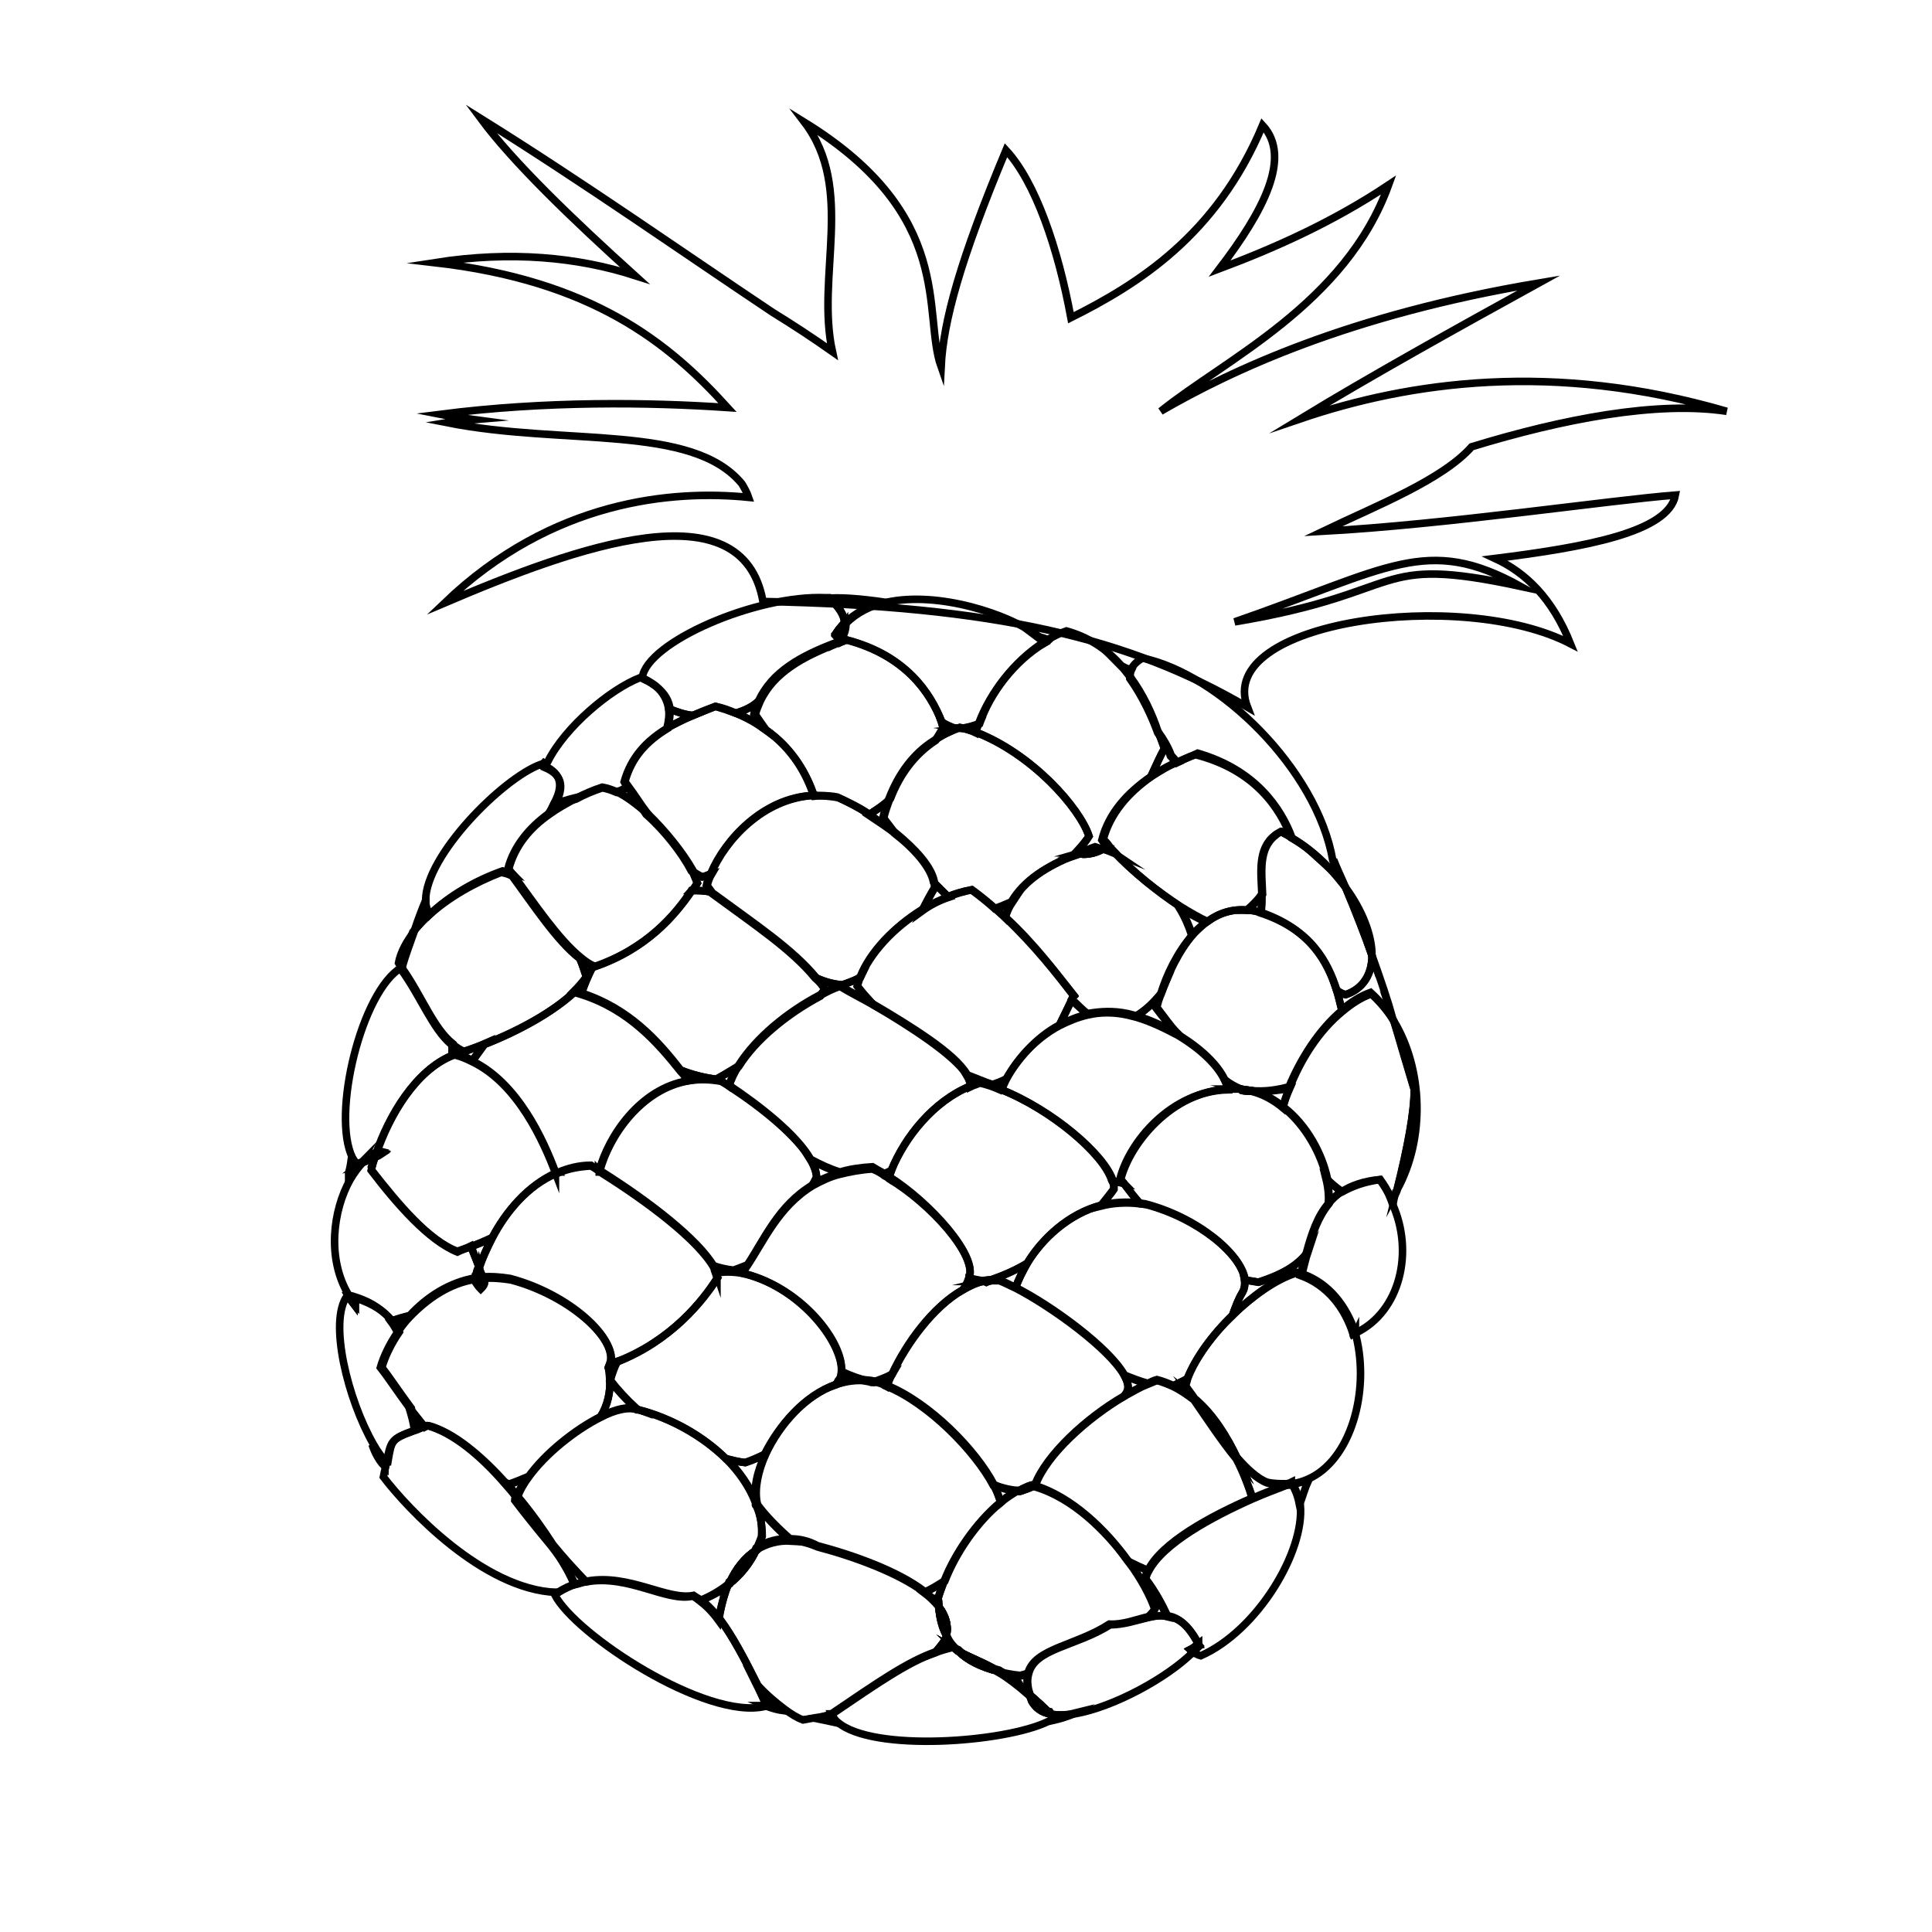 <?xml version="1.0" encoding="utf-8"?>
<!-- Generator: Adobe Illustrator 17.0.0, SVG Export Plug-In . SVG Version: 6.00 Build 0)  -->
<!DOCTYPE svg PUBLIC "-//W3C//DTD SVG 1.1//EN" "http://www.w3.org/Graphics/SVG/1.1/DTD/svg11.dtd">
<svg version="1.1" id="Layer_1" xmlns:x="http://ns.adobe.com/Extensibility/1.0/" xmlns:i="http://ns.adobe.com/AdobeIllustrator/10.0/" xmlns:graph="http://ns.adobe.com/Graphs/1.0/"
	 xmlns="http://www.w3.org/2000/svg" xmlns:xlink="http://www.w3.org/1999/xlink" xmlns:a="http://ns.adobe.com/AdobeSVGViewerExtensions/3.0/"
	 x="0px" y="0px" width="256px" height="256px" viewBox="0 0 256 256" style="enable-background:new 0 0 256 256;"
	 xml:space="preserve">
<g>
	<path style="fill:none;stroke:#000000;stroke-miterlimit:10;" d="M80.8,180.7C80.8,180.7,80.8,180.7,80.8,180.7L80.8,180.7
		c-0.1,0.2-0.1,0.3-0.2,0.5c0.1,0.5,0.2,1.1,0.3,1.6c0.2-0.7,0.5-1.6,0.9-2.4C81.5,180.5,81.1,180.6,80.8,180.7z M110.2,227.3
		c0,0,0.1,0,0.1-0.1c-0.7,0.2-1.4,0.4-2.2,0.5c1,0.2,1.9,0.4,2.8,0.6C110.6,228,110.4,227.7,110.2,227.3z M125.1,209.5
		c-0.8,0.5-1.7,1.1-2.7,1.5c0.8,0.6,1.4,1.2,2,1.9c0-0.3,0-0.7-0.1-1.1C124.5,211.1,124.8,210.3,125.1,209.5z M124.4,212.9
		c0.1,1.4,0.5,2.7,1,3.8C125.7,215.4,125.3,214.1,124.4,212.9z M125.4,216.7c0,0.2-0.1,0.4-0.2,0.6c-0.3,0.5-0.8,1.1-1.3,1.7
		c0.8-0.3,1.5-0.5,2.3-0.7c0.3,0.1,0.5,0.3,0.8,0.4C126.3,218.2,125.8,217.5,125.4,216.7z M127,218.8c1.2,1.2,3,2.1,5.4,2.7
		C130.4,220.3,128.6,219.7,127,218.8z M136.2,221.8c-0.3,0.1-0.6,0.2-1,0.3c-1.1-0.1-2-0.3-2.9-0.5c1.2,0.7,2.5,1.7,4,3
		C136.1,223.4,136,222.5,136.2,221.8z M131.6,196.7c0.5,0.9,0.8,1.7,1,2.4c0.7-0.6,1.5-1.1,2.3-1.6
		C133.7,197.4,132.6,197.1,131.6,196.7z M136.6,196.8c-0.6,0.2-1.2,0.5-1.7,0.8c0.1,0,0.2,0,0.2,0c0.6-0.2,1.2-0.5,1.8-0.7
		C136.8,196.8,136.7,196.8,136.6,196.8z M137,196.9c0.1,0,0.1,0,0.2,0l0,0c0,0,0-0.1,0-0.2C137.1,196.8,137,196.8,137,196.9z
		 M111.5,181.7c0,0.4-0.1,0.9-0.4,1.2c-0.1,0.2-0.2,0.4-0.4,0.6c1.4-0.5,2.9-0.7,4.4-0.5C113.9,182.7,112.7,182.3,111.5,181.7z
		 M115.8,183.1c0.6,0.1,1.2,0.3,1.7,0.6c0.2-0.5,0.4-1.1,0.7-1.6C117.4,182.5,116.6,182.8,115.8,183.1z M79.3,155
		C79.3,155,79.3,155.1,79.3,155C79.4,155.1,79.4,155.1,79.3,155C79.4,155,79.4,155,79.3,155z M98.8,167.7c-0.5,0.2-1.1,0.4-1.6,0.6
		c-0.9-0.1-1.8-0.3-2.7-0.6c0.1,0.3,0.3,0.6,0.4,0.9c1.1-0.2,2.2-0.2,3.4,0l0,0C98.5,168.3,98.6,168,98.8,167.7z M73.6,155.2
		c0,0,0,0.1,0,0.1c0,0,0.1,0,0.1,0C73.7,155.3,73.7,155.3,73.6,155.2z M76.9,127c0.3,0.9,0.5,1.7,0.8,2.4c-0.4,0.6-1,1.3-1.7,2h0
		c0.3,0.1,0.7,0.2,1,0.3c0.3-1.1,0.9-2.4,1.5-3.6C78.1,127.8,77.5,127.4,76.9,127z M73.6,155.2c0,0,0,0.1,0,0.1c0,0,0.1,0,0.1,0
		C73.7,155.3,73.7,155.3,73.6,155.2z M76.9,127c0.3,0.9,0.5,1.7,0.8,2.4c-0.4,0.6-1,1.3-1.7,2h0c0.3,0.1,0.7,0.2,1,0.3
		c0.3-1.1,0.9-2.4,1.5-3.6C78.1,127.8,77.5,127.4,76.9,127z M93.7,117.4c0.1-0.5,0.3-1.1,0.6-1.6c-0.4,0.1-0.7,0.3-1.2,0.4
		c-0.5-0.2-0.9-0.5-1.4-0.8c0.3,0.6,0.5,1.2,0.7,1.6c-0.2,0.3-0.4,0.7-0.7,1c0.8,0,1.7,0,2.5,0.2c0,0,0.1,0.1,0.1,0.1
		C94.1,118,93.9,117.7,93.7,117.4z M107.8,105.5L107.8,105.5L107.8,105.5C107.8,105.5,107.8,105.5,107.8,105.5z M73.6,155.2
		c0,0,0,0.1,0,0.1c0,0,0.1,0,0.1,0C73.7,155.3,73.7,155.3,73.6,155.2z M76.9,127c0.3,0.9,0.5,1.7,0.8,2.4c-0.4,0.6-1,1.3-1.7,2h0
		c0.3,0.1,0.7,0.2,1,0.3c0.3-1.1,0.9-2.4,1.5-3.6C78.1,127.8,77.5,127.4,76.9,127z M93.7,117.4c0.1-0.5,0.3-1.1,0.6-1.6
		c-0.4,0.1-0.7,0.3-1.2,0.4c-0.5-0.2-0.9-0.5-1.4-0.8c0.3,0.6,0.5,1.2,0.7,1.6c-0.2,0.3-0.4,0.7-0.7,1c0.8,0,1.7,0,2.5,0.2
		c0,0,0.1,0.1,0.1,0.1C94.1,118,93.9,117.7,93.7,117.4z M107.8,105.5L107.8,105.5L107.8,105.5C107.8,105.5,107.8,105.5,107.8,105.5z
		 M73.6,155.2c0,0,0,0.1,0,0.1c0,0,0.1,0,0.1,0C73.7,155.3,73.7,155.3,73.6,155.2z M76.9,127c0.3,0.9,0.5,1.7,0.8,2.4
		c-0.4,0.6-1,1.3-1.7,2h0c0.3,0.1,0.7,0.2,1,0.3c0.3-1.1,0.9-2.4,1.5-3.6C78.1,127.8,77.5,127.4,76.9,127z M93.7,117.4
		c0.1-0.5,0.3-1.1,0.6-1.6c-0.4,0.1-0.7,0.3-1.2,0.4c-0.5-0.2-0.9-0.5-1.4-0.8c0.3,0.6,0.5,1.2,0.7,1.6c-0.2,0.3-0.4,0.7-0.7,1
		c0.8,0,1.7,0,2.5,0.2c0,0,0.1,0.1,0.1,0.1C94.1,118,93.9,117.7,93.7,117.4z M107.8,105.5L107.8,105.5L107.8,105.5
		C107.8,105.5,107.8,105.5,107.8,105.5z M73.6,155.2c0,0,0,0.1,0,0.1c0,0,0.1,0,0.1,0C73.7,155.3,73.7,155.3,73.6,155.2z M76.9,127
		c0.3,0.9,0.5,1.7,0.8,2.4c-0.4,0.6-1,1.3-1.7,2h0c0.3,0.1,0.7,0.2,1,0.3c0.3-1.1,0.9-2.4,1.5-3.6C78.1,127.8,77.5,127.4,76.9,127z
		 M93.7,117.4c0.1-0.5,0.3-1.1,0.6-1.6c-0.4,0.1-0.7,0.3-1.2,0.4c-0.5-0.2-0.9-0.5-1.4-0.8c0.3,0.6,0.5,1.2,0.7,1.6
		c-0.2,0.3-0.4,0.7-0.7,1c0.8,0,1.7,0,2.5,0.2c0,0,0.1,0.1,0.1,0.1C94.1,118,93.9,117.7,93.7,117.4z M94.9,143
		c-1.6-0.2-3.2-0.6-4.7-1.2c0.3,0.4,0.7,0.9,1,1.3c1.3-0.2,2.8-0.2,4.3,0.1c0.3,0.2,0.7,0.4,1.1,0.7c0.3-0.9,0.7-1.8,1.3-2.7
		C96.9,141.8,96,142.4,94.9,143z M107.8,105.5L107.8,105.5L107.8,105.5C107.8,105.5,107.8,105.5,107.8,105.5z M113.6,130.7
		c0.1-0.4,0.2-0.8,0.4-1.2c-0.7,0.4-1.5,0.7-2.4,1c-1.2-0.1-2.3-0.4-3.4-0.9c0.4,0.5,0.8,1,1.1,1.4c-0.2,0.3-0.4,0.6-0.6,0.9
		c0.9-0.5,1.7-0.9,2.6-1.2c1.3,0.8,2.9,1.6,4.5,2.5C114.9,132.3,114.2,131.5,113.6,130.7z M73.6,155.2c0,0,0,0.1,0,0.1
		c0,0,0.1,0,0.1,0C73.7,155.3,73.7,155.3,73.6,155.2z M76.9,127c0.3,0.9,0.5,1.7,0.8,2.4c-0.4,0.6-1,1.3-1.7,2h0
		c0.3,0.1,0.7,0.2,1,0.3c0.3-1.1,0.9-2.4,1.5-3.6C78.1,127.8,77.5,127.4,76.9,127z M93.7,117.4c0.1-0.5,0.3-1.1,0.6-1.6
		c-0.4,0.1-0.7,0.3-1.2,0.4c-0.5-0.2-0.9-0.5-1.4-0.8c0.3,0.6,0.5,1.2,0.7,1.6c-0.2,0.3-0.4,0.7-0.7,1c0.8,0,1.7,0,2.5,0.2
		c0,0,0.1,0.1,0.1,0.1C94.1,118,93.9,117.7,93.7,117.4z M94.9,143c-1.6-0.2-3.2-0.6-4.7-1.2c0.3,0.4,0.7,0.9,1,1.3
		c1.3-0.2,2.8-0.2,4.3,0.1c0.3,0.2,0.7,0.4,1.1,0.7c0.3-0.9,0.7-1.8,1.3-2.7C96.9,141.8,96,142.4,94.9,143z M107.8,105.5
		L107.8,105.5L107.8,105.5C107.8,105.5,107.8,105.5,107.8,105.5z M113.6,130.7c0.1-0.4,0.2-0.8,0.4-1.2c-0.7,0.4-1.5,0.7-2.4,1
		c-1.2-0.1-2.3-0.4-3.4-0.9c0.4,0.5,0.8,1,1.1,1.4c-0.2,0.3-0.4,0.6-0.6,0.9c0.9-0.5,1.7-0.9,2.6-1.2c1.3,0.8,2.9,1.6,4.5,2.5
		C114.9,132.3,114.2,131.5,113.6,130.7z M73.6,155.2c0,0,0,0.1,0,0.1c0,0,0.1,0,0.1,0C73.7,155.3,73.7,155.3,73.6,155.2z M76.9,127
		c0.3,0.9,0.5,1.7,0.8,2.4c-0.4,0.6-1,1.3-1.7,2h0c0.3,0.1,0.7,0.2,1,0.3c0.3-1.1,0.9-2.4,1.5-3.6C78.1,127.8,77.5,127.4,76.9,127z
		 M93.7,117.4c0.1-0.5,0.3-1.1,0.6-1.6c-0.4,0.1-0.7,0.3-1.2,0.4c-0.5-0.2-0.9-0.5-1.4-0.8c0.3,0.6,0.5,1.2,0.7,1.6
		c-0.2,0.3-0.4,0.7-0.7,1c0.8,0,1.7,0,2.5,0.2c0,0,0.1,0.1,0.1,0.1C94.1,118,93.9,117.7,93.7,117.4z M94.9,143
		c-1.6-0.2-3.2-0.6-4.7-1.2c0.3,0.4,0.7,0.9,1,1.3c1.3-0.2,2.8-0.2,4.3,0.1c0.3,0.2,0.7,0.4,1.1,0.7c0.3-0.9,0.7-1.8,1.3-2.7
		C96.9,141.8,96,142.4,94.9,143z M107.8,105.5L107.8,105.5L107.8,105.5C107.8,105.5,107.8,105.5,107.8,105.5z M113.6,130.7
		c0.1-0.4,0.2-0.8,0.4-1.2c-0.7,0.4-1.5,0.7-2.4,1c-1.2-0.1-2.3-0.4-3.4-0.9c0.4,0.5,0.8,1,1.1,1.4c-0.2,0.3-0.4,0.6-0.6,0.9
		c0.9-0.5,1.7-0.9,2.6-1.2c1.3,0.8,2.9,1.6,4.5,2.5C114.9,132.3,114.2,131.5,113.6,130.7z M73.6,155.2c0,0,0,0.1,0,0.1
		c0,0,0.1,0,0.1,0C73.7,155.3,73.7,155.3,73.6,155.2z M76.9,127c0.3,0.9,0.5,1.7,0.8,2.4c-0.4,0.6-1,1.3-1.7,2h0
		c0.3,0.1,0.7,0.2,1,0.3c0.3-1.1,0.9-2.4,1.5-3.6C78.1,127.8,77.5,127.4,76.9,127z M93.7,117.4c0.1-0.5,0.3-1.1,0.6-1.6
		c-0.4,0.1-0.7,0.3-1.2,0.4c-0.5-0.2-0.9-0.5-1.4-0.8c0.3,0.6,0.5,1.2,0.7,1.6c-0.2,0.3-0.4,0.7-0.7,1c0.8,0,1.7,0,2.5,0.2
		c0,0,0.1,0.1,0.1,0.1C94.1,118,93.9,117.7,93.7,117.4z M94.9,143c-1.6-0.2-3.2-0.6-4.7-1.2c0.3,0.4,0.7,0.9,1,1.3
		c1.3-0.2,2.8-0.2,4.3,0.1c0.3,0.2,0.7,0.4,1.1,0.7c0.3-0.9,0.7-1.8,1.3-2.7C96.9,141.8,96,142.4,94.9,143z M107.8,105.5
		L107.8,105.5L107.8,105.5C107.8,105.5,107.8,105.5,107.8,105.5z M113.6,130.7c0.1-0.4,0.2-0.8,0.4-1.2c-0.7,0.4-1.5,0.7-2.4,1
		c-1.2-0.1-2.3-0.4-3.4-0.9c0.4,0.5,0.8,1,1.1,1.4c-0.2,0.3-0.4,0.6-0.6,0.9c0.9-0.5,1.7-0.9,2.6-1.2c1.3,0.8,2.9,1.6,4.5,2.5
		C114.9,132.3,114.2,131.5,113.6,130.7z M73.6,155.2c0,0,0,0.1,0,0.1c0,0,0.1,0,0.1,0C73.7,155.3,73.7,155.3,73.6,155.2z M76.9,127
		c0.3,0.9,0.5,1.7,0.8,2.4c-0.4,0.6-1,1.3-1.7,2h0c0.3,0.1,0.7,0.2,1,0.3c0.3-1.1,0.9-2.4,1.5-3.6C78.1,127.8,77.5,127.4,76.9,127z
		 M93.7,117.4c0.1-0.5,0.3-1.1,0.6-1.6c-0.4,0.1-0.7,0.3-1.2,0.4c-0.5-0.2-0.9-0.5-1.4-0.8c0.3,0.6,0.5,1.2,0.7,1.6
		c-0.2,0.3-0.4,0.7-0.7,1c0.8,0,1.7,0,2.5,0.2c0,0,0.1,0.1,0.1,0.1C94.1,118,93.9,117.7,93.7,117.4z M94.9,143
		c-1.6-0.2-3.2-0.6-4.7-1.2c0.3,0.4,0.7,0.9,1,1.3c1.3-0.2,2.8-0.2,4.3,0.1c0.3,0.2,0.7,0.4,1.1,0.7c0.3-0.9,0.7-1.8,1.3-2.7
		C96.9,141.8,96,142.4,94.9,143z M107.8,105.5L107.8,105.5L107.8,105.5C107.8,105.5,107.8,105.5,107.8,105.5z M113.6,130.7
		c0.1-0.4,0.2-0.8,0.4-1.2c-0.7,0.4-1.5,0.7-2.4,1c-1.2-0.1-2.3-0.4-3.4-0.9c0.4,0.5,0.8,1,1.1,1.4c-0.2,0.3-0.4,0.6-0.6,0.9
		c0.9-0.5,1.7-0.9,2.6-1.2c1.3,0.8,2.9,1.6,4.5,2.5C114.9,132.3,114.2,131.5,113.6,130.7z M73.6,155.2c0,0,0,0.1,0,0.1
		c0,0,0.1,0,0.1,0C73.7,155.3,73.7,155.3,73.6,155.2z M76.9,127c0.3,0.9,0.5,1.7,0.8,2.4c-0.4,0.6-1,1.3-1.7,2h0
		c0.3,0.1,0.7,0.2,1,0.3c0.3-1.1,0.9-2.4,1.5-3.6C78.1,127.8,77.5,127.4,76.9,127z M93.7,117.4c0.1-0.5,0.3-1.1,0.6-1.6
		c-0.4,0.1-0.7,0.3-1.2,0.4c-0.5-0.2-0.9-0.5-1.4-0.8c0.3,0.6,0.5,1.2,0.7,1.6c-0.2,0.3-0.4,0.7-0.7,1c0.8,0,1.7,0,2.5,0.2
		c0,0,0.1,0.1,0.1,0.1C94.1,118,93.9,117.7,93.7,117.4z M94.9,143c-1.6-0.2-3.2-0.6-4.7-1.2c0.3,0.4,0.7,0.9,1,1.3
		c1.3-0.2,2.8-0.2,4.3,0.1c0.3,0.2,0.7,0.4,1.1,0.7c0.3-0.9,0.7-1.8,1.3-2.7C96.9,141.8,96,142.4,94.9,143z M107.8,105.5
		L107.8,105.5L107.8,105.5C107.8,105.5,107.8,105.5,107.8,105.5z M113.6,130.7c0.1-0.4,0.2-0.8,0.4-1.2c-0.7,0.4-1.5,0.7-2.4,1
		c-1.2-0.1-2.3-0.4-3.4-0.9c0.4,0.5,0.8,1,1.1,1.4c-0.2,0.3-0.4,0.6-0.6,0.9c0.9-0.5,1.7-0.9,2.6-1.2c1.3,0.8,2.9,1.6,4.5,2.5
		C114.9,132.3,114.2,131.5,113.6,130.7z M73.6,155.2c0,0,0,0.1,0,0.1c0,0,0.1,0,0.1,0C73.7,155.3,73.7,155.3,73.6,155.2z M76.9,127
		c0.3,0.9,0.5,1.7,0.8,2.4c-0.4,0.6-1,1.3-1.7,2h0c0.3,0.1,0.7,0.2,1,0.3c0.3-1.1,0.9-2.4,1.5-3.6C78.1,127.8,77.5,127.4,76.9,127z
		 M93.7,117.4c0.1-0.5,0.3-1.1,0.6-1.6c-0.4,0.1-0.7,0.3-1.2,0.4c-0.5-0.2-0.9-0.5-1.4-0.8c0.3,0.6,0.5,1.2,0.7,1.6
		c-0.2,0.3-0.4,0.7-0.7,1c0.8,0,1.7,0,2.5,0.2c0,0,0.1,0.1,0.1,0.1C94.1,118,93.9,117.7,93.7,117.4z M94.9,143
		c-1.6-0.2-3.2-0.6-4.7-1.2c0.3,0.4,0.7,0.9,1,1.3c1.3-0.2,2.8-0.2,4.3,0.1c0.3,0.2,0.7,0.4,1.1,0.7c0.3-0.9,0.7-1.8,1.3-2.7
		C96.9,141.8,96,142.4,94.9,143z M107.8,105.5L107.8,105.5L107.8,105.5C107.8,105.5,107.8,105.5,107.8,105.5z M113.6,130.7
		c0.1-0.4,0.2-0.8,0.4-1.2c-0.7,0.4-1.5,0.7-2.4,1c-1.2-0.1-2.3-0.4-3.4-0.9c0.4,0.5,0.8,1,1.1,1.4c-0.2,0.3-0.4,0.6-0.6,0.9
		c0.9-0.5,1.7-0.9,2.6-1.2c1.3,0.8,2.9,1.6,4.5,2.5C114.9,132.3,114.2,131.5,113.6,130.7z M131.5,143.8c-1.2-0.4-2.3-0.9-3.4-1.3
		c0.3,0.5,0.5,1.1,0.5,1.5c0.4-0.2,0.9-0.3,1.2-0.5c0.9,0.2,1.8,0.5,2.7,0.9c0.2-0.4,0.4-0.9,0.6-1.3
		C132.7,143.3,132.2,143.5,131.5,143.8z M148.9,156.8L148.9,156.8c-0.5-0.1-1-0.2-1.4-0.3c0.1,0.4,0.1,0.7,0.1,1.1
		c-0.4,0.6-1,1.3-1.7,2.2c1.6-0.4,3.3-0.5,5.1-0.3C150.2,158.5,149.5,157.6,148.9,156.8z M73.6,155.2c0,0,0,0.1,0,0.1
		c0,0,0.1,0,0.1,0C73.7,155.3,73.7,155.3,73.6,155.2z M76.9,127c0.3,0.9,0.5,1.7,0.8,2.4c-0.4,0.6-1,1.3-1.7,2h0
		c0.3,0.1,0.7,0.2,1,0.3c0.3-1.1,0.9-2.4,1.5-3.6C78.1,127.8,77.5,127.4,76.9,127z M93.7,117.4c0.1-0.5,0.3-1.1,0.6-1.6
		c-0.4,0.1-0.7,0.3-1.2,0.4c-0.5-0.2-0.9-0.5-1.4-0.8c0.3,0.6,0.5,1.2,0.7,1.6c-0.2,0.3-0.4,0.7-0.7,1c0.8,0,1.7,0,2.5,0.2
		c0,0,0.1,0.1,0.1,0.1C94.1,118,93.9,117.7,93.7,117.4z M94.9,143c-1.6-0.2-3.2-0.6-4.7-1.2c0.3,0.4,0.7,0.9,1,1.3
		c1.3-0.2,2.8-0.2,4.3,0.1c0.3,0.2,0.7,0.4,1.1,0.7c0.3-0.9,0.7-1.8,1.3-2.7C96.9,141.8,96,142.4,94.9,143z M107.8,105.5
		L107.8,105.5L107.8,105.5C107.8,105.5,107.8,105.5,107.8,105.5z M73.6,155.2c0,0,0,0.1,0,0.1c0,0,0.1,0,0.1,0
		C73.7,155.3,73.7,155.3,73.6,155.2z M76.9,127c0.3,0.9,0.5,1.7,0.8,2.4c-0.4,0.6-1,1.3-1.7,2h0c0.3,0.1,0.7,0.2,1,0.3
		c0.3-1.1,0.9-2.4,1.5-3.6C78.1,127.8,77.5,127.4,76.9,127z M93.7,117.4c0.1-0.5,0.3-1.1,0.6-1.6c-0.4,0.1-0.7,0.3-1.2,0.4
		c-0.5-0.2-0.9-0.5-1.4-0.8c0.3,0.6,0.5,1.2,0.7,1.6c-0.2,0.3-0.4,0.7-0.7,1c0.8,0,1.7,0,2.5,0.2c0,0,0.1,0.1,0.1,0.1
		C94.1,118,93.9,117.7,93.7,117.4z M94.9,143c-1.6-0.2-3.2-0.6-4.7-1.2c0.3,0.4,0.7,0.9,1,1.3c1.3-0.2,2.8-0.2,4.3,0.1
		c0.3,0.2,0.7,0.4,1.1,0.7c0.3-0.9,0.7-1.8,1.3-2.7C96.9,141.8,96,142.4,94.9,143z M107.8,105.5L107.8,105.5L107.8,105.5
		C107.8,105.5,107.8,105.5,107.8,105.5z M73.6,155.2c0,0,0,0.1,0,0.1c0,0,0.1,0,0.1,0C73.7,155.3,73.7,155.3,73.6,155.2z M76.9,127
		c0.3,0.9,0.5,1.7,0.8,2.4c-0.4,0.6-1,1.3-1.7,2h0c0.3,0.1,0.7,0.2,1,0.3c0.3-1.1,0.9-2.4,1.5-3.6C78.1,127.8,77.5,127.4,76.9,127z
		 M93.7,117.4c0.1-0.5,0.3-1.1,0.6-1.6c-0.4,0.1-0.7,0.3-1.2,0.4c-0.5-0.2-0.9-0.5-1.4-0.8c0.3,0.6,0.5,1.2,0.7,1.6
		c-0.2,0.3-0.4,0.7-0.7,1c0.8,0,1.7,0,2.5,0.2c0,0,0.1,0.1,0.1,0.1C94.1,118,93.9,117.7,93.7,117.4z M94.9,143
		c-1.6-0.2-3.2-0.6-4.7-1.2c0.3,0.4,0.7,0.9,1,1.3c1.3-0.2,2.8-0.2,4.3,0.1c0.3,0.2,0.7,0.4,1.1,0.7c0.3-0.9,0.7-1.8,1.3-2.7
		C96.9,141.8,96,142.4,94.9,143z M107.8,105.5L107.8,105.5L107.8,105.5C107.8,105.5,107.8,105.5,107.8,105.5z M73.6,155.2
		c0,0,0,0.1,0,0.1c0,0,0.1,0,0.1,0C73.7,155.3,73.7,155.3,73.6,155.2z M76.9,127c0.3,0.9,0.5,1.7,0.8,2.4c-0.4,0.6-1,1.3-1.7,2h0
		c0.3,0.1,0.7,0.2,1,0.3c0.3-1.1,0.9-2.4,1.5-3.6C78.1,127.8,77.5,127.4,76.9,127z M93.7,117.4c0.1-0.5,0.3-1.1,0.6-1.6
		c-0.4,0.1-0.7,0.3-1.2,0.4c-0.5-0.2-0.9-0.5-1.4-0.8c0.3,0.6,0.5,1.2,0.7,1.6c-0.2,0.3-0.4,0.7-0.7,1c0.8,0,1.7,0,2.5,0.2
		c0,0,0.1,0.1,0.1,0.1C94.1,118,93.9,117.7,93.7,117.4z M94.9,143c-1.6-0.2-3.2-0.6-4.7-1.2c0.3,0.4,0.7,0.9,1,1.3
		c1.3-0.2,2.8-0.2,4.3,0.1c0.3,0.2,0.7,0.4,1.1,0.7c0.3-0.9,0.7-1.8,1.3-2.7C96.9,141.8,96,142.4,94.9,143z M107.8,105.5
		L107.8,105.5L107.8,105.5C107.8,105.5,107.8,105.5,107.8,105.5z M73.6,155.2c0,0,0,0.1,0,0.1c0,0,0.1,0,0.1,0
		C73.7,155.3,73.7,155.3,73.6,155.2z M76.9,127c0.3,0.9,0.5,1.7,0.8,2.4c-0.4,0.6-1,1.3-1.7,2h0c0.3,0.1,0.7,0.2,1,0.3
		c0.3-1.1,0.9-2.4,1.5-3.6C78.1,127.8,77.5,127.4,76.9,127z M93.7,117.4c0.1-0.5,0.3-1.1,0.6-1.6c-0.4,0.1-0.7,0.3-1.2,0.4
		c-0.5-0.2-0.9-0.5-1.4-0.8c0.3,0.6,0.5,1.2,0.7,1.6c-0.2,0.3-0.4,0.7-0.7,1c0.8,0,1.7,0,2.5,0.2c0,0,0.1,0.1,0.1,0.1
		C94.1,118,93.9,117.7,93.7,117.4z M94.9,143c-1.6-0.2-3.2-0.6-4.7-1.2c0.3,0.4,0.7,0.9,1,1.3c1.3-0.2,2.8-0.2,4.3,0.1
		c0.3,0.2,0.7,0.4,1.1,0.7c0.3-0.9,0.7-1.8,1.3-2.7C96.9,141.8,96,142.4,94.9,143z M107.8,105.5L107.8,105.5L107.8,105.5
		C107.8,105.5,107.8,105.5,107.8,105.5z M73.6,155.2c0,0,0,0.1,0,0.1c0,0,0.1,0,0.1,0C73.7,155.3,73.7,155.3,73.6,155.2z M76.9,127
		c0.3,0.9,0.5,1.7,0.8,2.4c-0.4,0.6-1,1.3-1.7,2h0c0.3,0.1,0.7,0.2,1,0.3c0.3-1.1,0.9-2.4,1.5-3.6C78.1,127.8,77.5,127.4,76.9,127z
		 M93.7,117.4c0.1-0.5,0.3-1.1,0.6-1.6c-0.4,0.1-0.7,0.3-1.2,0.4c-0.5-0.2-0.9-0.5-1.4-0.8c0.3,0.6,0.5,1.2,0.7,1.6
		c-0.2,0.3-0.4,0.7-0.7,1c0.8,0,1.7,0,2.5,0.2c0,0,0.1,0.1,0.1,0.1C94.1,118,93.9,117.7,93.7,117.4z M94.9,143
		c-1.6-0.2-3.2-0.6-4.7-1.2c0.3,0.4,0.7,0.9,1,1.3c1.3-0.2,2.8-0.2,4.3,0.1c0.3,0.2,0.7,0.4,1.1,0.7c0.3-0.9,0.7-1.8,1.3-2.7
		C96.9,141.8,96,142.4,94.9,143z M107.8,105.5L107.8,105.5L107.8,105.5C107.8,105.5,107.8,105.5,107.8,105.5z M73.6,155.2
		c0,0,0,0.1,0,0.1c0,0,0.1,0,0.1,0C73.7,155.3,73.7,155.3,73.6,155.2z M76.9,127c0.3,0.9,0.5,1.7,0.8,2.4c-0.4,0.6-1,1.3-1.7,2h0
		c0.3,0.1,0.7,0.2,1,0.3c0.3-1.1,0.9-2.4,1.5-3.6C78.1,127.8,77.5,127.4,76.9,127z M93.7,117.4c0.1-0.5,0.3-1.1,0.6-1.6
		c-0.4,0.1-0.7,0.3-1.2,0.4c-0.5-0.2-0.9-0.5-1.4-0.8c0.3,0.6,0.5,1.2,0.7,1.6c-0.2,0.3-0.4,0.7-0.7,1c0.8,0,1.7,0,2.5,0.2
		c0,0,0.1,0.1,0.1,0.1C94.1,118,93.9,117.7,93.7,117.4z M94.9,143c-1.6-0.2-3.2-0.6-4.7-1.2c0.3,0.4,0.7,0.9,1,1.3
		c1.3-0.2,2.8-0.2,4.3,0.1c0.3,0.2,0.7,0.4,1.1,0.7c0.3-0.9,0.7-1.8,1.3-2.7C96.9,141.8,96,142.4,94.9,143z M107.8,105.5
		L107.8,105.5L107.8,105.5C107.8,105.5,107.8,105.5,107.8,105.5z M117.1,108.4c0.2-0.9,0.5-1.7,0.8-2.5c-0.9,0.9-1.9,1.5-2.8,2.1
		c1.2,0.8,2.4,1.6,3.6,2.5C118.1,109.7,117.6,109.1,117.1,108.4z M125.7,118.9c-0.6-0.6-1.2-1.2-1.9-1.9c0,0.2,0,0.4,0.1,0.6
		c-0.5,0.8-1.1,1.9-1.7,3.1C123.3,119.9,124.5,119.3,125.7,118.9z M131.9,120.4c0.4,0.4,0.9,0.8,1.3,1.2c0.2-0.7,0.5-1.4,0.9-2
		C133.4,120,132.6,120.2,131.9,120.4z M73.6,155.2c0,0,0,0.1,0,0.1c0,0,0.1,0,0.1,0C73.7,155.3,73.7,155.3,73.6,155.2z M76.9,127
		c0.3,0.9,0.5,1.7,0.8,2.4c-0.4,0.6-1,1.3-1.7,2h0c0.3,0.1,0.7,0.2,1,0.3c0.3-1.1,0.9-2.4,1.5-3.6C78.1,127.8,77.5,127.4,76.9,127z
		 M93.7,117.4c0.1-0.5,0.3-1.1,0.6-1.6c-0.4,0.1-0.7,0.3-1.2,0.4c-0.5-0.2-0.9-0.5-1.4-0.8c0.3,0.6,0.5,1.2,0.7,1.6
		c-0.2,0.3-0.4,0.7-0.7,1c0.8,0,1.7,0,2.5,0.2c0,0,0.1,0.1,0.1,0.1C94.1,118,93.9,117.7,93.7,117.4z M94.9,143
		c-1.6-0.2-3.2-0.6-4.7-1.2c0.3,0.4,0.7,0.9,1,1.3c1.3-0.2,2.8-0.2,4.3,0.1c0.3,0.2,0.7,0.4,1.1,0.7c0.3-0.9,0.7-1.8,1.3-2.7
		C96.9,141.8,96,142.4,94.9,143z M107.8,105.5L107.8,105.5L107.8,105.5C107.8,105.5,107.8,105.5,107.8,105.5z M117.1,108.4
		c0.2-0.9,0.5-1.7,0.8-2.5c-0.9,0.9-1.9,1.5-2.8,2.1c1.2,0.8,2.4,1.6,3.6,2.5C118.1,109.7,117.6,109.1,117.1,108.4z M125.7,118.9
		c-0.6-0.6-1.2-1.2-1.9-1.9c0,0.2,0,0.4,0.1,0.6c-0.5,0.8-1.1,1.9-1.7,3.1C123.3,119.9,124.5,119.3,125.7,118.9z M73.6,155.2
		c0,0,0,0.1,0,0.1c0,0,0.1,0,0.1,0C73.7,155.3,73.7,155.3,73.6,155.2z M76.9,127c0.3,0.9,0.5,1.7,0.8,2.4c-0.4,0.6-1,1.3-1.7,2h0
		c0.3,0.1,0.7,0.2,1,0.3c0.3-1.1,0.9-2.4,1.5-3.6C78.1,127.8,77.5,127.4,76.9,127z M94.9,143c-1.6-0.2-3.2-0.6-4.7-1.2
		c0.3,0.4,0.7,0.9,1,1.3c1.3-0.2,2.8-0.2,4.3,0.1c0.3,0.2,0.7,0.4,1.1,0.7c0.3-0.9,0.7-1.8,1.3-2.7C96.9,141.8,96,142.4,94.9,143z
		 M137.3,84.3c0.4,0.3,0.8,0.6,1.1,0.9c0.2-0.1,0.4-0.2,0.6-0.4C138.5,84.6,137.9,84.4,137.3,84.3z M129.3,97.1
		c0.1-0.4,0.2-0.8,0.4-1.2c-0.8,0.3-1.5,0.5-2.3,0.6C128.1,96.6,128.7,96.8,129.3,97.1z M127.4,96.5
		C127.4,96.5,127.4,96.5,127.4,96.5C127.4,96.4,127.4,96.4,127.4,96.5C127.4,96.4,127.4,96.4,127.4,96.5z M126.3,96.4
		c-0.5-0.2-1-0.4-1.6-0.8c0.1,0.3,0.2,0.6,0.3,0.8c-0.3,0.4-0.6,1-1,1.6c1-0.7,2.1-1.2,3.4-1.7C127,96.5,126.6,96.5,126.3,96.4z
		 M109.4,79.3c0.2,0,0.4,0,0.5,0c1.3,1.2,2,2.3,2,3.3c1.4-1.4,3.3-2.4,5.4-2.8C113.9,79.3,111.1,79.1,109.4,79.3z M111.2,84.7
		c0.5-0.7,0.7-1.4,0.7-2.2c-0.4,0.5-0.8,1-1.2,1.5C110.9,84.3,111,84.5,111.2,84.7z M111.4,85c0-0.1-0.1-0.1-0.2-0.2
		c-0.1,0.1-0.2,0.2-0.3,0.4C111.1,85.1,111.2,85,111.4,85z M99.9,94.6c0.1-0.6,0.4-1.2,0.6-1.7c-0.7,0.7-1.7,1.2-3,1.6
		c1.5,0.6,2.7,1.3,3.8,2.1C100.9,95.9,100.4,95.2,99.9,94.6z M94.9,143c-1.6-0.2-3.2-0.6-4.7-1.2c0.3,0.4,0.7,0.9,1,1.3
		c1.3-0.2,2.8-0.2,4.3,0.1c0.3,0.2,0.7,0.4,1.1,0.7c0.3-0.9,0.7-1.8,1.3-2.7C96.9,141.8,96,142.4,94.9,143z M73.6,155.2
		c0,0,0,0.1,0,0.1c0,0,0.1,0,0.1,0C73.7,155.3,73.7,155.3,73.6,155.2z M56.4,119.3c-0.5,1.2-1,2.5-1.5,4c0.6-0.7,1.2-1.4,2-2.1
		C56.5,120.7,56.4,120.1,56.4,119.3z M67.9,115.9L67.9,115.9C67.9,116,67.9,116,67.9,115.9C68,115.9,67.9,115.9,67.9,115.9z
		 M71.7,101.4c0.1,0,0.2,0.1,0.3,0.1c0.1-0.3,0.2-0.5,0.4-0.8C72.2,101,72,101.1,71.7,101.4z M73.6,155.2c0,0,0,0.1,0,0.1
		c0,0,0.1,0,0.1,0C73.7,155.3,73.7,155.3,73.6,155.2z M73.4,106.5c-0.2,0.4-0.4,0.9-0.7,1.3c1.1-0.8,2.2-1.4,3.5-2.1
		C75.4,105.9,74.5,106.2,73.4,106.5z M73.6,155.2c0,0,0,0.1,0,0.1c0,0,0.1,0,0.1,0C73.7,155.3,73.7,155.3,73.6,155.2z M76.9,127
		c0.3,0.9,0.5,1.7,0.8,2.4c-0.4,0.6-1,1.3-1.7,2h0c0.3,0.1,0.7,0.2,1,0.3c0.3-1.1,0.9-2.4,1.5-3.6C78.1,127.8,77.5,127.4,76.9,127z
		 M83.2,104.1c-0.4,0.4-1,0.7-1.5,0.8c1.3,0.6,2.7,1.7,4.1,2.9C84.9,106.6,84.1,105.3,83.2,104.1z M91.8,94.8
		c-1.1-0.1-2.2-0.5-3.2-0.9c0.1,0.8,0,1.6-0.2,2.5C89.5,95.9,90.6,95.3,91.8,94.8z M94.9,143c-1.6-0.2-3.2-0.6-4.7-1.2
		c0.3,0.4,0.7,0.9,1,1.3c1.3-0.2,2.8-0.2,4.3,0.1c0.3,0.2,0.7,0.4,1.1,0.7c0.3-0.9,0.7-1.8,1.3-2.7C96.9,141.8,96,142.4,94.9,143z
		 M76.9,127c0.3,0.9,0.5,1.7,0.8,2.4c-0.4,0.6-1,1.3-1.7,2h0c0.3,0.1,0.7,0.2,1,0.3c0.3-1.1,0.9-2.4,1.5-3.6
		C78.1,127.8,77.5,127.4,76.9,127z M73.6,155.2c0,0,0,0.1,0,0.1c0,0,0.1,0,0.1,0C73.7,155.3,73.7,155.3,73.6,155.2z M107.8,105.5
		L107.8,105.5L107.8,105.5C107.8,105.5,107.8,105.5,107.8,105.5z M94.9,143c-1.6-0.2-3.2-0.6-4.7-1.2c0.3,0.4,0.7,0.9,1,1.3
		c1.3-0.2,2.8-0.2,4.3,0.1c0.3,0.2,0.7,0.4,1.1,0.7c0.3-0.9,0.7-1.8,1.3-2.7C96.9,141.8,96,142.4,94.9,143z M93.7,117.4
		c0.1-0.5,0.3-1.1,0.6-1.6c-0.4,0.1-0.7,0.3-1.2,0.4c-0.5-0.2-0.9-0.5-1.4-0.8c0.3,0.6,0.5,1.2,0.7,1.6c-0.2,0.3-0.4,0.7-0.7,1
		c0.8,0,1.7,0,2.5,0.2c0,0,0.1,0.1,0.1,0.1C94.1,118,93.9,117.7,93.7,117.4z M76.9,127c0.3,0.9,0.5,1.7,0.8,2.4
		c-0.4,0.6-1,1.3-1.7,2h0c0.3,0.1,0.7,0.2,1,0.3c0.3-1.1,0.9-2.4,1.5-3.6C78.1,127.8,77.5,127.4,76.9,127z M73.6,155.2
		c0,0,0,0.1,0,0.1c0,0,0.1,0,0.1,0C73.7,155.3,73.7,155.3,73.6,155.2z M142.9,112.8c-0.2,0.2-0.3,0.4-0.5,0.6
		c0.3-0.1,0.6-0.2,0.9-0.4C143.1,112.9,143,112.9,142.9,112.8z M145.1,112.3c-0.6,0.2-1.2,0.5-1.9,0.7c0.1,0,0.2,0.1,0.3,0.1
		c0.9,0.1,1.7-0.1,2.5-0.6C145.7,112.5,145.4,112.4,145.1,112.3z M146.7,112.1c-0.2,0.1-0.4,0.3-0.7,0.4c0.5,0.1,1,0.3,1.5,0.5
		C147.2,112.8,146.9,112.4,146.7,112.1z M149.9,88.8c-0.5-0.2-1-0.4-1.4-0.6c0.5,0.5,0.9,1.1,1.3,1.6
		C149.7,89.4,149.8,89,149.9,88.8z M156,101c-0.3-0.3-0.5-0.6-0.8-0.9c-0.4-1.1-1-2.1-1.7-3.1c0.3,0.8,0.6,1.6,0.8,2.2
		c-0.5,0.8-1.1,2.2-1.8,3.7C153.6,102.2,154.7,101.5,156,101z M178.3,117.6c-0.5-1.2-1.1-2.4-1.6-3.7c0.1,0.4,0.1,0.9,0.2,1.3
		c-0.2-0.1-0.6-0.2-1-0.4C176.9,115.7,177.7,116.6,178.3,117.6z M145.1,112.3c-0.6,0.2-1.2,0.5-1.9,0.7c0.1,0,0.2,0.1,0.3,0.1
		c0.9,0.1,1.7-0.1,2.5-0.6C145.7,112.5,145.4,112.4,145.1,112.3z M142.9,112.8c-0.2,0.2-0.3,0.4-0.5,0.6c0.3-0.1,0.6-0.2,0.9-0.4
		C143.1,112.9,143,112.9,142.9,112.8z M125.7,118.9c-0.6-0.6-1.2-1.2-1.9-1.9c0,0.2,0,0.4,0.1,0.6c-0.5,0.8-1.1,1.9-1.7,3.1
		C123.3,119.9,124.5,119.3,125.7,118.9z M117.1,108.4c0.2-0.9,0.5-1.7,0.8-2.5c-0.9,0.9-1.9,1.5-2.8,2.1c1.2,0.8,2.4,1.6,3.6,2.5
		C118.1,109.7,117.6,109.1,117.1,108.4z M125.7,118.9c-0.6-0.6-1.2-1.2-1.9-1.9c0,0.2,0,0.4,0.1,0.6c-0.5,0.8-1.1,1.9-1.7,3.1
		C123.3,119.9,124.5,119.3,125.7,118.9z M117.1,108.4c0.2-0.9,0.5-1.7,0.8-2.5c-0.9,0.9-1.9,1.5-2.8,2.1c1.2,0.8,2.4,1.6,3.6,2.5
		C118.1,109.7,117.6,109.1,117.1,108.4z M107.8,105.5L107.8,105.5L107.8,105.5C107.8,105.5,107.8,105.5,107.8,105.5z M94.9,143
		c-1.6-0.2-3.2-0.6-4.7-1.2c0.3,0.4,0.7,0.9,1,1.3c1.3-0.2,2.8-0.2,4.3,0.1c0.3,0.2,0.7,0.4,1.1,0.7c0.3-0.9,0.7-1.8,1.3-2.7
		C96.9,141.8,96,142.4,94.9,143z M93.7,117.4c0.1-0.5,0.3-1.1,0.6-1.6c-0.4,0.1-0.7,0.3-1.2,0.4c-0.5-0.2-0.9-0.5-1.4-0.8
		c0.3,0.6,0.5,1.2,0.7,1.6c-0.2,0.3-0.4,0.7-0.7,1c0.8,0,1.7,0,2.5,0.2c0,0,0.1,0.1,0.1,0.1C94.1,118,93.9,117.7,93.7,117.4z
		 M76.9,127c0.3,0.9,0.5,1.7,0.8,2.4c-0.4,0.6-1,1.3-1.7,2h0c0.3,0.1,0.7,0.2,1,0.3c0.3-1.1,0.9-2.4,1.5-3.6
		C78.1,127.8,77.5,127.4,76.9,127z M73.6,155.2c0,0,0,0.1,0,0.1c0,0,0.1,0,0.1,0C73.7,155.3,73.7,155.3,73.6,155.2z M107.8,105.5
		L107.8,105.5L107.8,105.5C107.8,105.5,107.8,105.5,107.8,105.5z M94.9,143c-1.6-0.2-3.2-0.6-4.7-1.2c0.3,0.4,0.7,0.9,1,1.3
		c1.3-0.2,2.8-0.2,4.3,0.1c0.3,0.2,0.7,0.4,1.1,0.7c0.3-0.9,0.7-1.8,1.3-2.7C96.9,141.8,96,142.4,94.9,143z M93.7,117.4
		c0.1-0.5,0.3-1.1,0.6-1.6c-0.4,0.1-0.7,0.3-1.2,0.4c-0.5-0.2-0.9-0.5-1.4-0.8c0.3,0.6,0.5,1.2,0.7,1.6c-0.2,0.3-0.4,0.7-0.7,1
		c0.8,0,1.7,0,2.5,0.2c0,0,0.1,0.1,0.1,0.1C94.1,118,93.9,117.7,93.7,117.4z M76.9,127c0.3,0.9,0.5,1.7,0.8,2.4
		c-0.4,0.6-1,1.3-1.7,2h0c0.3,0.1,0.7,0.2,1,0.3c0.3-1.1,0.9-2.4,1.5-3.6C78.1,127.8,77.5,127.4,76.9,127z M73.6,155.2
		c0,0,0,0.1,0,0.1c0,0,0.1,0,0.1,0C73.7,155.3,73.7,155.3,73.6,155.2z M167.2,118.5c-0.6,0.8-1.3,1.5-2,2.1c0.5,0,1,0.1,1.4,0.2
		c0.1,0,0.3,0.1,0.4,0.1C167.2,120.3,167.2,119.4,167.2,118.5z M156.2,120.2c0.8,1.3,1.3,2.5,1.7,3.7c0.6-0.6,1.2-1.2,1.9-1.7
		C158.8,121.7,157.6,121.1,156.2,120.2z M107.8,105.5L107.8,105.5L107.8,105.5C107.8,105.5,107.8,105.5,107.8,105.5z M94.9,143
		c-1.6-0.2-3.2-0.6-4.7-1.2c0.3,0.4,0.7,0.9,1,1.3c1.3-0.2,2.8-0.2,4.3,0.1c0.3,0.2,0.7,0.4,1.1,0.7c0.3-0.9,0.7-1.8,1.3-2.7
		C96.9,141.8,96,142.4,94.9,143z M93.7,117.4c0.1-0.5,0.3-1.1,0.6-1.6c-0.4,0.1-0.7,0.3-1.2,0.4c-0.5-0.2-0.9-0.5-1.4-0.8
		c0.3,0.6,0.5,1.2,0.7,1.6c-0.2,0.3-0.4,0.7-0.7,1c0.8,0,1.7,0,2.5,0.2c0,0,0.1,0.1,0.1,0.1C94.1,118,93.9,117.7,93.7,117.4z
		 M76.9,127c0.3,0.9,0.5,1.7,0.8,2.4c-0.4,0.6-1,1.3-1.7,2h0c0.3,0.1,0.7,0.2,1,0.3c0.3-1.1,0.9-2.4,1.5-3.6
		C78.1,127.8,77.5,127.4,76.9,127z M73.6,155.2c0,0,0,0.1,0,0.1c0,0,0.1,0,0.1,0C73.7,155.3,73.7,155.3,73.6,155.2z M107.8,105.5
		L107.8,105.5L107.8,105.5C107.8,105.5,107.8,105.5,107.8,105.5z M94.9,143c-1.6-0.2-3.2-0.6-4.7-1.2c0.3,0.4,0.7,0.9,1,1.3
		c1.3-0.2,2.8-0.2,4.3,0.1c0.3,0.2,0.7,0.4,1.1,0.7c0.3-0.9,0.7-1.8,1.3-2.7C96.9,141.8,96,142.4,94.9,143z M93.7,117.4
		c0.1-0.5,0.3-1.1,0.6-1.6c-0.4,0.1-0.7,0.3-1.2,0.4c-0.5-0.2-0.9-0.5-1.4-0.8c0.3,0.6,0.5,1.2,0.7,1.6c-0.2,0.3-0.4,0.7-0.7,1
		c0.8,0,1.7,0,2.5,0.2c0,0,0.1,0.1,0.1,0.1C94.1,118,93.9,117.7,93.7,117.4z M76.9,127c0.3,0.9,0.5,1.7,0.8,2.4
		c-0.4,0.6-1,1.3-1.7,2h0c0.3,0.1,0.7,0.2,1,0.3c0.3-1.1,0.9-2.4,1.5-3.6C78.1,127.8,77.5,127.4,76.9,127z M73.6,155.2
		c0,0,0,0.1,0,0.1c0,0,0.1,0,0.1,0C73.7,155.3,73.7,155.3,73.6,155.2z M181.8,126.6c0,2.4-1.1,4.4-3.5,5.2c-0.4-0.1-0.8-0.3-1.2-0.6
		c0.3,0.9,0.5,1.8,0.7,2.6c1.2-1,2.4-1.8,3.8-2.3c1.2,1.1,2.2,2.3,3,3.6C183.9,132.6,182.9,129.7,181.8,126.6z M107.8,105.5
		L107.8,105.5L107.8,105.5C107.8,105.5,107.8,105.5,107.8,105.5z M94.9,143c-1.6-0.2-3.2-0.6-4.7-1.2c0.3,0.4,0.7,0.9,1,1.3
		c1.3-0.2,2.8-0.2,4.3,0.1c0.3,0.2,0.7,0.4,1.1,0.7c0.3-0.9,0.7-1.8,1.3-2.7C96.9,141.8,96,142.4,94.9,143z M93.7,117.4
		c0.1-0.5,0.3-1.1,0.6-1.6c-0.4,0.1-0.7,0.3-1.2,0.4c-0.5-0.2-0.9-0.5-1.4-0.8c0.3,0.6,0.5,1.2,0.7,1.6c-0.2,0.3-0.4,0.7-0.7,1
		c0.8,0,1.7,0,2.5,0.2c0,0,0.1,0.1,0.1,0.1C94.1,118,93.9,117.7,93.7,117.4z M76.9,127c0.3,0.9,0.5,1.7,0.8,2.4
		c-0.4,0.6-1,1.3-1.7,2h0c0.3,0.1,0.7,0.2,1,0.3c0.3-1.1,0.9-2.4,1.5-3.6C78.1,127.8,77.5,127.4,76.9,127z M73.6,155.2
		c0,0,0,0.1,0,0.1c0,0,0.1,0,0.1,0C73.7,155.3,73.7,155.3,73.6,155.2z M165.8,144.6c1.6,0.4,3,1.2,4.2,2.2c0.2-0.9,0.5-1.7,0.9-2.6
		C169.4,144.5,167.7,144.7,165.8,144.6z M165.7,144.5c-0.4-0.1-0.9-0.1-1.3-0.2c0.1,0,0.1,0,0.2,0.1
		C165,144.5,165.4,144.5,165.7,144.5C165.8,144.6,165.7,144.6,165.7,144.5z M162.3,143.1c0.2,0.4,0.3,0.8,0.4,1.2c0.6,0,1.2,0,1.7,0
		C163.7,144.1,163,143.7,162.3,143.1z M153.2,133.6c0.1-0.6,0.3-1.2,0.6-1.9c-0.9,1.1-1.9,2.1-3.2,2.9c2,0.6,3.8,1.5,5.5,2.4
		C155.1,136,154.1,134.8,153.2,133.6z M107.8,105.5L107.8,105.5L107.8,105.5C107.8,105.5,107.8,105.5,107.8,105.5z M94.9,143
		c-1.6-0.2-3.2-0.6-4.7-1.2c0.3,0.4,0.7,0.9,1,1.3c1.3-0.2,2.8-0.2,4.3,0.1c0.3,0.2,0.7,0.4,1.1,0.7c0.3-0.9,0.7-1.8,1.3-2.7
		C96.9,141.8,96,142.4,94.9,143z M93.7,117.4c0.1-0.5,0.3-1.1,0.6-1.6c-0.4,0.1-0.7,0.3-1.2,0.4c-0.5-0.2-0.9-0.5-1.4-0.8
		c0.3,0.6,0.5,1.2,0.7,1.6c-0.2,0.3-0.4,0.7-0.7,1c0.8,0,1.7,0,2.5,0.2c0,0,0.1,0.1,0.1,0.1C94.1,118,93.9,117.7,93.7,117.4z
		 M76.9,127c0.3,0.9,0.5,1.7,0.8,2.4c-0.4,0.6-1,1.3-1.7,2h0c0.3,0.1,0.7,0.2,1,0.3c0.3-1.1,0.9-2.4,1.5-3.6
		C78.1,127.8,77.5,127.4,76.9,127z M73.6,155.2c0,0,0,0.1,0,0.1c0,0,0.1,0,0.1,0C73.7,155.3,73.7,155.3,73.6,155.2z M142,132.5
		c-0.5,1-1,2.1-1.6,3.3c1.2-0.6,2.4-1.1,3.7-1.4C143.4,133.8,142.7,133.2,142,132.5z M107.8,105.5L107.8,105.5L107.8,105.5
		C107.8,105.5,107.8,105.5,107.8,105.5z M94.9,143c-1.6-0.2-3.2-0.6-4.7-1.2c0.3,0.4,0.7,0.9,1,1.3c1.3-0.2,2.8-0.2,4.3,0.1
		c0.3,0.2,0.7,0.4,1.1,0.7c0.3-0.9,0.7-1.8,1.3-2.7C96.9,141.8,96,142.4,94.9,143z M93.7,117.4c0.1-0.5,0.3-1.1,0.6-1.6
		c-0.4,0.1-0.7,0.3-1.2,0.4c-0.5-0.2-0.9-0.5-1.4-0.8c0.3,0.6,0.5,1.2,0.7,1.6c-0.2,0.3-0.4,0.7-0.7,1c0.8,0,1.7,0,2.5,0.2
		c0,0,0.1,0.1,0.1,0.1C94.1,118,93.9,117.7,93.7,117.4z M76.9,127c0.3,0.9,0.5,1.7,0.8,2.4c-0.4,0.6-1,1.3-1.7,2h0
		c0.3,0.1,0.7,0.2,1,0.3c0.3-1.1,0.9-2.4,1.5-3.6C78.1,127.8,77.5,127.4,76.9,127z M73.6,155.2c0,0,0,0.1,0,0.1c0,0,0.1,0,0.1,0
		C73.7,155.3,73.7,155.3,73.6,155.2z M107.8,105.5L107.8,105.5L107.8,105.5C107.8,105.5,107.8,105.5,107.8,105.5z M94.9,143
		c-1.6-0.2-3.2-0.6-4.7-1.2c0.3,0.4,0.7,0.9,1,1.3c1.3-0.2,2.8-0.2,4.3,0.1c0.3,0.2,0.7,0.4,1.1,0.7c0.3-0.9,0.7-1.8,1.3-2.7
		C96.9,141.8,96,142.4,94.9,143z M93.7,117.4c0.1-0.5,0.3-1.1,0.6-1.6c-0.4,0.1-0.7,0.3-1.2,0.4c-0.5-0.2-0.9-0.5-1.4-0.8
		c0.3,0.6,0.5,1.2,0.7,1.6c-0.2,0.3-0.4,0.7-0.7,1c0.8,0,1.7,0,2.5,0.2c0,0,0.1,0.1,0.1,0.1C94.1,118,93.9,117.7,93.7,117.4z
		 M76.9,127c0.3,0.9,0.5,1.7,0.8,2.4c-0.4,0.6-1,1.3-1.7,2h0c0.3,0.1,0.7,0.2,1,0.3c0.3-1.1,0.9-2.4,1.5-3.6
		C78.1,127.8,77.5,127.4,76.9,127z M73.6,155.2c0,0,0,0.1,0,0.1c0,0,0.1,0,0.1,0C73.7,155.3,73.7,155.3,73.6,155.2z M113.6,130.7
		c0.1-0.4,0.2-0.8,0.4-1.2c-0.7,0.4-1.5,0.7-2.4,1c-1.2-0.1-2.3-0.4-3.4-0.9c0.4,0.5,0.8,1,1.1,1.4c-0.2,0.3-0.4,0.6-0.6,0.9
		c0.9-0.5,1.7-0.9,2.6-1.2c1.3,0.8,2.9,1.6,4.5,2.5C114.9,132.3,114.2,131.5,113.6,130.7z M107.8,105.5L107.8,105.5L107.8,105.5
		C107.8,105.5,107.8,105.5,107.8,105.5z M94.9,143c-1.6-0.2-3.2-0.6-4.7-1.2c0.3,0.4,0.7,0.9,1,1.3c1.3-0.2,2.8-0.2,4.3,0.1
		c0.3,0.2,0.7,0.4,1.1,0.7c0.3-0.9,0.7-1.8,1.3-2.7C96.9,141.8,96,142.4,94.9,143z M93.7,117.4c0.1-0.5,0.3-1.1,0.6-1.6
		c-0.4,0.1-0.7,0.3-1.2,0.4c-0.5-0.2-0.9-0.5-1.4-0.8c0.3,0.6,0.5,1.2,0.7,1.6c-0.2,0.3-0.4,0.7-0.7,1c0.8,0,1.7,0,2.5,0.2
		c0,0,0.1,0.1,0.1,0.1C94.1,118,93.9,117.7,93.7,117.4z M76.9,127c0.3,0.9,0.5,1.7,0.8,2.4c-0.4,0.6-1,1.3-1.7,2h0
		c0.3,0.1,0.7,0.2,1,0.3c0.3-1.1,0.9-2.4,1.5-3.6C78.1,127.8,77.5,127.4,76.9,127z M73.6,155.2c0,0,0,0.1,0,0.1c0,0,0.1,0,0.1,0
		C73.7,155.3,73.7,155.3,73.6,155.2z M113.6,130.7c0.1-0.4,0.2-0.8,0.4-1.2c-0.7,0.4-1.5,0.7-2.4,1c-1.2-0.1-2.3-0.4-3.4-0.9
		c0.4,0.5,0.8,1,1.1,1.4c-0.2,0.3-0.4,0.6-0.6,0.9c0.9-0.5,1.7-0.9,2.6-1.2c1.3,0.8,2.9,1.6,4.5,2.5
		C114.9,132.3,114.2,131.5,113.6,130.7z M107.8,105.5L107.8,105.5L107.8,105.5C107.8,105.5,107.8,105.5,107.8,105.5z M94.9,143
		c-1.6-0.2-3.2-0.6-4.7-1.2c0.3,0.4,0.7,0.9,1,1.3c1.3-0.2,2.8-0.2,4.3,0.1c0.3,0.2,0.7,0.4,1.1,0.7c0.3-0.9,0.7-1.8,1.3-2.7
		C96.9,141.8,96,142.4,94.9,143z M93.7,117.4c0.1-0.5,0.3-1.1,0.6-1.6c-0.4,0.1-0.7,0.3-1.2,0.4c-0.5-0.2-0.9-0.5-1.4-0.8
		c0.3,0.6,0.5,1.2,0.7,1.6c-0.2,0.3-0.4,0.7-0.7,1c0.8,0,1.7,0,2.5,0.2c0,0,0.1,0.1,0.1,0.1C94.1,118,93.9,117.7,93.7,117.4z
		 M76.9,127c0.3,0.9,0.5,1.7,0.8,2.4c-0.4,0.6-1,1.3-1.7,2h0c0.3,0.1,0.7,0.2,1,0.3c0.3-1.1,0.9-2.4,1.5-3.6
		C78.1,127.8,77.5,127.4,76.9,127z M73.6,155.2c0,0,0,0.1,0,0.1c0,0,0.1,0,0.1,0C73.7,155.3,73.7,155.3,73.6,155.2z M184.6,158.6
		c-0.1,0-0.2,0-0.3,0c0.1,0.2,0.2,0.5,0.3,0.8c0.1-0.6,0.3-1.2,0.4-1.7C185,158.1,184.8,158.3,184.6,158.6z M179.3,176.8
		c0,0.2,0.1,0.3,0.1,0.5c0-0.2,0.1-0.5,0.2-0.7C179.6,176.7,179.4,176.7,179.3,176.8z M175.7,156.2c0.3,1.2,0.4,2.4,0.3,3.3
		c0.5-0.6,1.1-1.2,1.8-1.6C177.1,157.4,176.4,156.8,175.7,156.2z M166.7,169.9c-0.6-0.1-1.2-0.2-1.8-0.3c0.1,0.6,0,1.2-0.3,1.7
		c-0.5,0.8-0.9,1.9-1.3,3c2.6-2.5,5.6-4.7,8.4-5.6c0.2,0.1,0.5,0.1,0.8,0.2c0.3-1.1,0.5-2.1,0.8-3
		C172.2,167.4,170.5,168.7,166.7,169.9z M113.6,130.7c0.1-0.4,0.2-0.8,0.4-1.2c-0.7,0.4-1.5,0.7-2.4,1c-1.2-0.1-2.3-0.4-3.4-0.9
		c0.4,0.5,0.8,1,1.1,1.4c-0.2,0.3-0.4,0.6-0.6,0.9c0.9-0.5,1.7-0.9,2.6-1.2c1.3,0.8,2.9,1.6,4.5,2.5
		C114.9,132.3,114.2,131.5,113.6,130.7z M107.8,105.5L107.8,105.5L107.8,105.5C107.8,105.5,107.8,105.5,107.8,105.5z M94.9,143
		c-1.6-0.2-3.2-0.6-4.7-1.2c0.3,0.4,0.7,0.9,1,1.3c1.3-0.2,2.8-0.2,4.3,0.1c0.3,0.2,0.7,0.4,1.1,0.7c0.3-0.9,0.7-1.8,1.3-2.7
		C96.9,141.8,96,142.4,94.9,143z M93.7,117.4c0.1-0.5,0.3-1.1,0.6-1.6c-0.4,0.1-0.7,0.3-1.2,0.4c-0.5-0.2-0.9-0.5-1.4-0.8
		c0.3,0.6,0.5,1.2,0.7,1.6c-0.2,0.3-0.4,0.7-0.7,1c0.8,0,1.7,0,2.5,0.2c0,0,0.1,0.1,0.1,0.1C94.1,118,93.9,117.7,93.7,117.4z
		 M76.9,127c0.3,0.9,0.5,1.7,0.8,2.4c-0.4,0.6-1,1.3-1.7,2h0c0.3,0.1,0.7,0.2,1,0.3c0.3-1.1,0.9-2.4,1.5-3.6
		C78.1,127.8,77.5,127.4,76.9,127z M73.6,155.2c0,0,0,0.1,0,0.1c0,0,0.1,0,0.1,0C73.7,155.3,73.7,155.3,73.6,155.2z M113.6,130.7
		c0.1-0.4,0.2-0.8,0.4-1.2c-0.7,0.4-1.5,0.7-2.4,1c-1.2-0.1-2.3-0.4-3.4-0.9c0.4,0.5,0.8,1,1.1,1.4c-0.2,0.3-0.4,0.6-0.6,0.9
		c0.9-0.5,1.7-0.9,2.6-1.2c1.3,0.8,2.9,1.6,4.5,2.5C114.9,132.3,114.2,131.5,113.6,130.7z M107.8,105.5L107.8,105.5L107.8,105.5
		C107.8,105.5,107.8,105.5,107.8,105.5z M94.9,143c-1.6-0.2-3.2-0.6-4.7-1.2c0.3,0.4,0.7,0.9,1,1.3c1.3-0.2,2.8-0.2,4.3,0.1
		c0.3,0.2,0.7,0.4,1.1,0.7c0.3-0.9,0.7-1.8,1.3-2.7C96.9,141.8,96,142.4,94.9,143z M93.7,117.4c0.1-0.5,0.3-1.1,0.6-1.6
		c-0.4,0.1-0.7,0.3-1.2,0.4c-0.5-0.2-0.9-0.5-1.4-0.8c0.3,0.6,0.5,1.2,0.7,1.6c-0.2,0.3-0.4,0.7-0.7,1c0.8,0,1.7,0,2.5,0.2
		c0,0,0.1,0.1,0.1,0.1C94.1,118,93.9,117.7,93.7,117.4z M76.9,127c0.3,0.9,0.5,1.7,0.8,2.4c-0.4,0.6-1,1.3-1.7,2h0
		c0.3,0.1,0.7,0.2,1,0.3c0.3-1.1,0.9-2.4,1.5-3.6C78.1,127.8,77.5,127.4,76.9,127z M73.6,155.2c0,0,0,0.1,0,0.1c0,0,0.1,0,0.1,0
		C73.7,155.3,73.7,155.3,73.6,155.2z M157,183.7c0.1-0.3,0.2-0.6,0.3-1c-0.5,0.3-1.2,0.6-1.8,0.9c1,0.5,1.9,1.1,2.8,1.8
		C157.8,184.9,157.4,184.3,157,183.7z M149,185c1.1-0.6,2.1-1.2,3.1-1.6c-1.1-0.3-2.1-0.7-3.1-1.1c0.5,1,0.7,1.7,0.3,2.3
		C149.2,184.7,149.1,184.8,149,185z M131.3,169.6c0.4,0,0.7,0,1.1,0c0.6,0.2,1.3,0.6,2.2,1c0.3-1,0.9-2.1,1.5-3.2
		C134.6,168.3,133,169,131.3,169.6z M113.6,130.7c0.1-0.4,0.2-0.8,0.4-1.2c-0.7,0.4-1.5,0.7-2.4,1c-1.2-0.1-2.3-0.4-3.4-0.9
		c0.4,0.5,0.8,1,1.1,1.4c-0.2,0.3-0.4,0.6-0.6,0.9c0.9-0.5,1.7-0.9,2.6-1.2c1.3,0.8,2.9,1.6,4.5,2.5
		C114.9,132.3,114.2,131.5,113.6,130.7z M107.8,105.5L107.8,105.5L107.8,105.5C107.8,105.5,107.8,105.5,107.8,105.5z M94.9,143
		c-1.6-0.2-3.2-0.6-4.7-1.2c0.3,0.4,0.7,0.9,1,1.3c1.3-0.2,2.8-0.2,4.3,0.1c0.3,0.2,0.7,0.4,1.1,0.7c0.3-0.9,0.7-1.8,1.3-2.7
		C96.9,141.8,96,142.4,94.9,143z M93.7,117.4c0.1-0.5,0.3-1.1,0.6-1.6c-0.4,0.1-0.7,0.3-1.2,0.4c-0.5-0.2-0.9-0.5-1.4-0.8
		c0.3,0.6,0.5,1.2,0.7,1.6c-0.2,0.3-0.4,0.7-0.7,1c0.8,0,1.7,0,2.5,0.2c0,0,0.1,0.1,0.1,0.1C94.1,118,93.9,117.7,93.7,117.4z
		 M76.9,127c0.3,0.9,0.5,1.7,0.8,2.4c-0.4,0.6-1,1.3-1.7,2h0c0.3,0.1,0.7,0.2,1,0.3c0.3-1.1,0.9-2.4,1.5-3.6
		C78.1,127.8,77.5,127.4,76.9,127z M73.6,155.2c0,0,0,0.1,0,0.1c0,0,0.1,0,0.1,0C73.7,155.3,73.7,155.3,73.6,155.2z M130.2,169.8
		c0.1,0,0.3,0,0.5,0.1c0.2-0.1,0.4-0.1,0.6-0.2C131,169.6,130.6,169.7,130.2,169.8z M128.4,169.4c0,0.1-0.1,0.2-0.1,0.3
		c-0.2,0.3-0.4,0.8-0.7,1.2c0.9-0.5,1.7-0.9,2.6-1.1C129.6,169.7,128.9,169.5,128.4,169.4z M117.2,155.6c0.2,0.1,0.4,0.2,0.6,0.4
		c0.1-0.3,0.2-0.5,0.3-0.8C117.8,155.3,117.5,155.4,117.2,155.6z M113.6,130.7c0.1-0.4,0.2-0.8,0.4-1.2c-0.7,0.4-1.5,0.7-2.4,1
		c-1.2-0.1-2.3-0.4-3.4-0.9c0.4,0.5,0.8,1,1.1,1.4c-0.2,0.3-0.4,0.6-0.6,0.9c0.9-0.5,1.7-0.9,2.6-1.2c1.3,0.8,2.9,1.6,4.5,2.5
		C114.9,132.3,114.2,131.5,113.6,130.7z M107.8,105.5L107.8,105.5L107.8,105.5C107.8,105.5,107.8,105.5,107.8,105.5z M94.9,143
		c-1.6-0.2-3.2-0.6-4.7-1.2c0.3,0.4,0.7,0.9,1,1.3c1.3-0.2,2.8-0.2,4.3,0.1c0.3,0.2,0.7,0.4,1.1,0.7c0.3-0.9,0.7-1.8,1.3-2.7
		C96.9,141.8,96,142.4,94.9,143z M93.7,117.4c0.1-0.5,0.3-1.1,0.6-1.6c-0.4,0.1-0.7,0.3-1.2,0.4c-0.5-0.2-0.9-0.5-1.4-0.8
		c0.3,0.6,0.5,1.2,0.7,1.6c-0.2,0.3-0.4,0.7-0.7,1c0.8,0,1.7,0,2.5,0.2c0,0,0.1,0.1,0.1,0.1C94.1,118,93.9,117.7,93.7,117.4z
		 M76.9,127c0.3,0.9,0.5,1.7,0.8,2.4c-0.4,0.6-1,1.3-1.7,2h0c0.3,0.1,0.7,0.2,1,0.3c0.3-1.1,0.9-2.4,1.5-3.6
		C78.1,127.8,77.5,127.4,76.9,127z M73.6,155.2c0,0,0,0.1,0,0.1c0,0,0.1,0,0.1,0C73.7,155.3,73.7,155.3,73.6,155.2z M113.6,130.7
		c0.1-0.4,0.2-0.8,0.4-1.2c-0.7,0.4-1.5,0.7-2.4,1c-1.2-0.1-2.3-0.4-3.4-0.9c0.4,0.5,0.8,1,1.1,1.4c-0.2,0.3-0.4,0.6-0.6,0.9
		c0.9-0.5,1.7-0.9,2.6-1.2c1.3,0.8,2.9,1.6,4.5,2.5C114.9,132.3,114.2,131.5,113.6,130.7z M111.3,155.4c-1.3-0.4-2.6-1-3.9-1.7
		c0.5,0.8,0.8,1.6,0.8,2.3c-0.2,0.3-0.3,0.6-0.5,0.9C108.7,156.3,109.9,155.8,111.3,155.4z M107.8,105.5L107.8,105.5L107.8,105.5
		C107.8,105.5,107.8,105.5,107.8,105.5z M94.9,143c-1.6-0.2-3.2-0.6-4.7-1.2c0.3,0.4,0.7,0.9,1,1.3c1.3-0.2,2.8-0.2,4.3,0.1
		c0.3,0.2,0.7,0.4,1.1,0.7c0.3-0.9,0.7-1.8,1.3-2.7C96.9,141.8,96,142.4,94.9,143z M93.7,117.4c0.1-0.5,0.3-1.1,0.6-1.6
		c-0.4,0.1-0.7,0.3-1.2,0.4c-0.5-0.2-0.9-0.5-1.4-0.8c0.3,0.6,0.5,1.2,0.7,1.6c-0.2,0.3-0.4,0.7-0.7,1c0.8,0,1.7,0,2.5,0.2
		c0,0,0.1,0.1,0.1,0.1C94.1,118,93.9,117.7,93.7,117.4z M76.9,127c0.3,0.9,0.5,1.7,0.8,2.4c-0.4,0.6-1,1.3-1.7,2h0
		c0.3,0.1,0.7,0.2,1,0.3c0.3-1.1,0.9-2.4,1.5-3.6C78.1,127.8,77.5,127.4,76.9,127z M73.6,155.2c0,0,0,0.1,0,0.1c0,0,0.1,0,0.1,0
		C73.7,155.3,73.7,155.3,73.6,155.2z M107.8,105.5L107.8,105.5L107.8,105.5C107.8,105.5,107.8,105.5,107.8,105.5z M93.7,117.4
		c0.1-0.5,0.3-1.1,0.6-1.6c-0.4,0.1-0.7,0.3-1.2,0.4c-0.5-0.2-0.9-0.5-1.4-0.8c0.3,0.6,0.5,1.2,0.7,1.6c-0.2,0.3-0.4,0.7-0.7,1
		c0.8,0,1.7,0,2.5,0.2c0,0,0.1,0.1,0.1,0.1C94.1,118,93.9,117.7,93.7,117.4z M76.9,127c0.3,0.9,0.5,1.7,0.8,2.4
		c-0.4,0.6-1,1.3-1.7,2h0c0.3,0.1,0.7,0.2,1,0.3c0.3-1.1,0.9-2.4,1.5-3.6C78.1,127.8,77.5,127.4,76.9,127z M73.6,155.2
		c0,0,0,0.1,0,0.1c0,0,0.1,0,0.1,0C73.7,155.3,73.7,155.3,73.6,155.2z M107.8,105.5L107.8,105.5L107.8,105.5
		C107.8,105.5,107.8,105.5,107.8,105.5z M93.7,117.4c0.1-0.5,0.3-1.1,0.6-1.6c-0.4,0.1-0.7,0.3-1.2,0.4c-0.5-0.2-0.9-0.5-1.4-0.8
		c0.3,0.6,0.5,1.2,0.7,1.6c-0.2,0.3-0.4,0.7-0.7,1c0.8,0,1.7,0,2.5,0.2c0,0,0.1,0.1,0.1,0.1C94.1,118,93.9,117.7,93.7,117.4z
		 M76.9,127c0.3,0.9,0.5,1.7,0.8,2.4c-0.4,0.6-1,1.3-1.7,2h0c0.3,0.1,0.7,0.2,1,0.3c0.3-1.1,0.9-2.4,1.5-3.6
		C78.1,127.8,77.5,127.4,76.9,127z M73.6,155.2c0,0,0,0.1,0,0.1c0,0,0.1,0,0.1,0C73.7,155.3,73.7,155.3,73.6,155.2z M107.8,105.5
		L107.8,105.5L107.8,105.5C107.8,105.5,107.8,105.5,107.8,105.5z M93.7,117.4c0.1-0.5,0.3-1.1,0.6-1.6c-0.4,0.1-0.7,0.3-1.2,0.4
		c-0.5-0.2-0.9-0.5-1.4-0.8c0.3,0.6,0.5,1.2,0.7,1.6c-0.2,0.3-0.4,0.7-0.7,1c0.8,0,1.7,0,2.5,0.2c0,0,0.1,0.1,0.1,0.1
		C94.1,118,93.9,117.7,93.7,117.4z M76.9,127c0.3,0.9,0.5,1.7,0.8,2.4c-0.4,0.6-1,1.3-1.7,2h0c0.3,0.1,0.7,0.2,1,0.3
		c0.3-1.1,0.9-2.4,1.5-3.6C78.1,127.8,77.5,127.4,76.9,127z M73.6,155.2c0,0,0,0.1,0,0.1c0,0,0.1,0,0.1,0
		C73.7,155.3,73.7,155.3,73.6,155.2z M98.8,167.7c-0.5,0.2-1.1,0.4-1.6,0.6c-0.9-0.1-1.8-0.3-2.7-0.6c0.1,0.3,0.3,0.6,0.4,0.9
		c1.1-0.2,2.2-0.2,3.4,0l0,0C98.5,168.3,98.6,168,98.8,167.7z M79.3,155C79.3,155,79.3,155.1,79.3,155
		C79.4,155.1,79.4,155.1,79.3,155C79.4,155,79.4,155,79.3,155z M73.6,155.2c0,0,0,0.1,0,0.1c0,0,0.1,0,0.1,0
		C73.7,155.3,73.7,155.3,73.6,155.2z M98.8,167.7c-0.5,0.2-1.1,0.4-1.6,0.6c-0.9-0.1-1.8-0.3-2.7-0.6c0.1,0.3,0.3,0.6,0.4,0.9
		c1.1-0.2,2.2-0.2,3.4,0l0,0C98.5,168.3,98.6,168,98.8,167.7z M79.3,155C79.3,155,79.3,155.1,79.3,155
		C79.4,155.1,79.4,155.1,79.3,155C79.4,155,79.4,155,79.3,155z M98.8,167.7c-0.5,0.2-1.1,0.4-1.6,0.6c-0.9-0.1-1.8-0.3-2.7-0.6
		c0.1,0.3,0.3,0.6,0.4,0.9c1.1-0.2,2.2-0.2,3.4,0l0,0C98.5,168.3,98.6,168,98.8,167.7z M79.3,155C79.3,155,79.3,155.1,79.3,155
		C79.4,155.1,79.4,155.1,79.3,155C79.4,155,79.4,155,79.3,155z M98.8,167.7c-0.5,0.2-1.1,0.4-1.6,0.6c-0.9-0.1-1.8-0.3-2.7-0.6
		c0.1,0.3,0.3,0.6,0.4,0.9c1.1-0.2,2.2-0.2,3.4,0l0,0C98.5,168.3,98.6,168,98.8,167.7z M79.3,155C79.3,155,79.3,155.1,79.3,155
		C79.4,155.1,79.4,155.1,79.3,155C79.4,155,79.4,155,79.3,155z M98.8,167.7c-0.5,0.2-1.1,0.4-1.6,0.6c-0.9-0.1-1.8-0.3-2.7-0.6
		c0.1,0.3,0.3,0.6,0.4,0.9c1.1-0.2,2.2-0.2,3.4,0l0,0C98.5,168.3,98.6,168,98.8,167.7z M79.3,155C79.3,155,79.3,155.1,79.3,155
		C79.4,155.1,79.4,155.1,79.3,155C79.4,155,79.4,155,79.3,155z M98.8,167.7c-0.5,0.2-1.1,0.4-1.6,0.6c-0.9-0.1-1.8-0.3-2.7-0.6
		c0.1,0.3,0.3,0.6,0.4,0.9c1.1-0.2,2.2-0.2,3.4,0l0,0C98.5,168.3,98.6,168,98.8,167.7z M79.3,155C79.3,155,79.3,155.1,79.3,155
		C79.4,155.1,79.4,155.1,79.3,155C79.4,155,79.4,155,79.3,155z M98.8,167.7c-0.5,0.2-1.1,0.4-1.6,0.6c-0.9-0.1-1.8-0.3-2.7-0.6
		c0.1,0.3,0.3,0.6,0.4,0.9c1.1-0.2,2.2-0.2,3.4,0l0,0C98.5,168.3,98.6,168,98.8,167.7z M79.3,155C79.3,155,79.3,155.1,79.3,155
		C79.4,155.1,79.4,155.1,79.3,155C79.4,155,79.4,155,79.3,155z M98.8,167.7c-0.5,0.2-1.1,0.4-1.6,0.6c-0.9-0.1-1.8-0.3-2.7-0.6
		c0.1,0.3,0.3,0.6,0.4,0.9c1.1-0.2,2.2-0.2,3.4,0l0,0C98.5,168.3,98.6,168,98.8,167.7z M79.3,155C79.3,155,79.3,155.1,79.3,155
		C79.4,155.1,79.4,155.1,79.3,155C79.4,155,79.4,155,79.3,155z M98.8,167.7c-0.5,0.2-1.1,0.4-1.6,0.6c-0.9-0.1-1.8-0.3-2.7-0.6
		c0.1,0.3,0.3,0.6,0.4,0.9c1.1-0.2,2.2-0.2,3.4,0l0,0C98.5,168.3,98.6,168,98.8,167.7z M79.3,155C79.3,155,79.3,155.1,79.3,155
		C79.4,155.1,79.4,155.1,79.3,155C79.4,155,79.4,155,79.3,155z M98.8,167.7c-0.5,0.2-1.1,0.4-1.6,0.6c-0.9-0.1-1.8-0.3-2.7-0.6
		c0.1,0.3,0.3,0.6,0.4,0.9c1.1-0.2,2.2-0.2,3.4,0l0,0C98.5,168.3,98.6,168,98.8,167.7z M79.3,155C79.3,155,79.3,155.1,79.3,155
		C79.4,155.1,79.4,155.1,79.3,155C79.4,155,79.4,155,79.3,155z M98.8,167.7c-0.5,0.2-1.1,0.4-1.6,0.6c-0.9-0.1-1.8-0.3-2.7-0.6
		c0.1,0.3,0.3,0.6,0.4,0.9c1.1-0.2,2.2-0.2,3.4,0l0,0C98.5,168.3,98.6,168,98.8,167.7z M79.3,155C79.3,155,79.3,155.1,79.3,155
		C79.4,155.1,79.4,155.1,79.3,155C79.4,155,79.4,155,79.3,155z M98.8,167.7c-0.5,0.2-1.1,0.4-1.6,0.6c-0.9-0.1-1.8-0.3-2.7-0.6
		c0.1,0.3,0.3,0.6,0.4,0.9c1.1-0.2,2.2-0.2,3.4,0l0,0C98.5,168.3,98.6,168,98.8,167.7z M79.3,155C79.3,155,79.3,155.1,79.3,155
		C79.4,155.1,79.4,155.1,79.3,155C79.4,155,79.4,155,79.3,155z M98.8,167.7c-0.5,0.2-1.1,0.4-1.6,0.6c-0.9-0.1-1.8-0.3-2.7-0.6
		c0.1,0.3,0.3,0.6,0.4,0.9c1.1-0.2,2.2-0.2,3.4,0l0,0C98.5,168.3,98.6,168,98.8,167.7z M79.3,155C79.3,155,79.3,155.1,79.3,155
		C79.4,155.1,79.4,155.1,79.3,155C79.4,155,79.4,155,79.3,155z M98.8,167.7c-0.5,0.2-1.1,0.4-1.6,0.6c-0.9-0.1-1.8-0.3-2.7-0.6
		c0.1,0.3,0.3,0.6,0.4,0.9c1.1-0.2,2.2-0.2,3.4,0l0,0C98.5,168.3,98.6,168,98.8,167.7z M79.3,155C79.3,155,79.3,155.1,79.3,155
		C79.4,155.1,79.4,155.1,79.3,155C79.4,155,79.4,155,79.3,155z M98.8,167.7c-0.5,0.2-1.1,0.4-1.6,0.6c-0.9-0.1-1.8-0.3-2.7-0.6
		c0.1,0.3,0.3,0.6,0.4,0.9c1.1-0.2,2.2-0.2,3.4,0l0,0C98.5,168.3,98.6,168,98.8,167.7z M79.3,155C79.3,155,79.3,155.1,79.3,155
		C79.4,155.1,79.4,155.1,79.3,155C79.4,155,79.4,155,79.3,155z M98.8,167.7c-0.5,0.2-1.1,0.4-1.6,0.6c-0.9-0.1-1.8-0.3-2.7-0.6
		c0.1,0.3,0.3,0.6,0.4,0.9c1.1-0.2,2.2-0.2,3.4,0l0,0C98.5,168.3,98.6,168,98.8,167.7z M79.3,155C79.3,155,79.3,155.1,79.3,155
		C79.4,155.1,79.4,155.1,79.3,155C79.4,155,79.4,155,79.3,155z M98.8,167.7c-0.5,0.2-1.1,0.4-1.6,0.6c-0.9-0.1-1.8-0.3-2.7-0.6
		c0.1,0.3,0.3,0.6,0.4,0.9c1.1-0.2,2.2-0.2,3.4,0l0,0C98.5,168.3,98.6,168,98.8,167.7z M79.3,155C79.3,155,79.3,155.1,79.3,155
		C79.4,155.1,79.4,155.1,79.3,155C79.4,155,79.4,155,79.3,155z M98.8,167.7c-0.5,0.2-1.1,0.4-1.6,0.6c-0.9-0.1-1.8-0.3-2.7-0.6
		c0.1,0.3,0.3,0.6,0.4,0.9c1.1-0.2,2.2-0.2,3.4,0l0,0C98.5,168.3,98.6,168,98.8,167.7z M79.3,155C79.3,155,79.3,155.1,79.3,155
		C79.4,155.1,79.4,155.1,79.3,155C79.4,155,79.4,155,79.3,155z M98.8,167.7c-0.5,0.2-1.1,0.4-1.6,0.6c-0.9-0.1-1.8-0.3-2.7-0.6
		c0.1,0.3,0.3,0.6,0.4,0.9c1.1-0.2,2.2-0.2,3.4,0l0,0C98.5,168.3,98.6,168,98.8,167.7z M79.3,155C79.3,155,79.3,155.1,79.3,155
		C79.4,155.1,79.4,155.1,79.3,155C79.4,155,79.4,155,79.3,155z M98.8,167.7c-0.5,0.2-1.1,0.4-1.6,0.6c-0.9-0.1-1.8-0.3-2.7-0.6
		c0.1,0.3,0.3,0.6,0.4,0.9c1.1-0.2,2.2-0.2,3.4,0l0,0C98.5,168.3,98.6,168,98.8,167.7z M79.3,155C79.3,155,79.3,155.1,79.3,155
		C79.4,155.1,79.4,155.1,79.3,155C79.4,155,79.4,155,79.3,155z M98.8,167.7c-0.5,0.2-1.1,0.4-1.6,0.6c-0.9-0.1-1.8-0.3-2.7-0.6
		c0.1,0.3,0.3,0.6,0.4,0.9c1.1-0.2,2.2-0.2,3.4,0l0,0C98.5,168.3,98.6,168,98.8,167.7z M79.3,155C79.3,155,79.3,155.1,79.3,155
		C79.4,155.1,79.4,155.1,79.3,155C79.4,155,79.4,155,79.3,155z M98.8,167.7c-0.5,0.2-1.1,0.4-1.6,0.6c-0.9-0.1-1.8-0.3-2.7-0.6
		c0.1,0.3,0.3,0.6,0.4,0.9c1.1-0.2,2.2-0.2,3.4,0l0,0C98.5,168.3,98.6,168,98.8,167.7z M79.3,155C79.3,155,79.3,155.1,79.3,155
		C79.4,155.1,79.4,155.1,79.3,155C79.4,155,79.4,155,79.3,155z M98.8,167.7c-0.5,0.2-1.1,0.4-1.6,0.6c-0.9-0.1-1.8-0.3-2.7-0.6
		c0.1,0.3,0.3,0.6,0.4,0.9c1.1-0.2,2.2-0.2,3.4,0l0,0C98.5,168.3,98.6,168,98.8,167.7z M79.3,155C79.3,155,79.3,155.1,79.3,155
		C79.4,155.1,79.4,155.1,79.3,155C79.4,155,79.4,155,79.3,155z M61.5,139.3c-0.6-0.2-1.1-0.6-1.6-1c0,0.5,0,1,0,1.4
		c0.1,0,0.2-0.1,0.4-0.1c0.8,0.2,1.5,0.5,2.3,0.9c0.5-0.7,1.1-1.5,1.6-2.2C63.3,138.7,62.4,139,61.5,139.3z M62.4,165.2
		c0.4,1,0.8,1.9,1.1,2.7c0.4-1.2,1-2.5,1.7-3.9C64.3,164.5,63.4,164.8,62.4,165.2z M63.9,169.2c-0.1-0.4-0.3-0.8-0.4-1.2
		c-0.1,0.5-0.3,0.9-0.4,1.3c0,0.1-0.1,0.3-0.1,0.4c0.2,0.3,0.4,0.6,0.7,0.9c0.2-0.2,0.4-0.4,0.5-0.7C64.1,169.6,64,169.5,63.9,169.2
		z M51,193.8c-0.6-0.7-1.2-1.5-1.7-2.4c0.4,1.2,0.9,2,1.3,2.5c0.1,0.1,0.3,0.3,0.4,0.4c0-0.2,0.1-0.4,0.1-0.6
		C51.2,193.7,51.1,193.8,51,193.8z M51.8,175.1c0.3,0.4,0.6,0.9,0.8,1.3c0.5-0.7,1-1.4,1.6-2C53.5,174.5,52.7,174.8,51.8,175.1z
		 M54.2,186.5c0.3,1,0.6,2,0.7,3c0.4-0.1,0.8-0.3,1.3-0.5C55.5,188.2,54.9,187.3,54.2,186.5z M50.3,152.6c-0.1,0-0.3,0.1-0.4,0.2
		c-0.5,0.2-1.1,0.6-1.5,1.1c0.5-0.2,1-0.4,1.4-0.6c0.3-0.1,0.6-0.3,0.9-0.5L50.3,152.6z M47.2,154.2c-0.2-0.2-0.4-0.6-0.6-0.9
		c-0.1,0.7-0.2,1.4-0.4,2.1c0,0.2,0,0.5,0,0.9c0.6-1,1.2-1.8,1.9-2.5C48,154,47.6,154.1,47.2,154.2z M79.3,155
		C79.3,155,79.3,155.1,79.3,155C79.4,155.1,79.4,155.1,79.3,155C79.4,155,79.4,155,79.3,155z M98.8,167.7c-0.5,0.2-1.1,0.4-1.6,0.6
		c-0.9-0.1-1.8-0.3-2.7-0.6c0.1,0.3,0.3,0.6,0.4,0.9c1.1-0.2,2.2-0.2,3.4,0l0,0C98.5,168.3,98.6,168,98.8,167.7z M79.3,155
		C79.3,155,79.3,155.1,79.3,155C79.4,155.1,79.4,155.1,79.3,155C79.4,155,79.4,155,79.3,155z M98.8,167.7c-0.5,0.2-1.1,0.4-1.6,0.6
		c-0.9-0.1-1.8-0.3-2.7-0.6c0.1,0.3,0.3,0.6,0.4,0.9c1.1-0.2,2.2-0.2,3.4,0l0,0C98.5,168.3,98.6,168,98.8,167.7z M79.3,155
		C79.3,155,79.3,155.1,79.3,155C79.4,155.1,79.4,155.1,79.3,155C79.4,155,79.4,155,79.3,155z M98.8,167.7c-0.5,0.2-1.1,0.4-1.6,0.6
		c-0.9-0.1-1.8-0.3-2.7-0.6c0.1,0.3,0.3,0.6,0.4,0.9c1.1-0.2,2.2-0.2,3.4,0l0,0C98.5,168.3,98.6,168,98.8,167.7z M79.3,155
		C79.3,155,79.3,155.1,79.3,155C79.4,155.1,79.4,155.1,79.3,155C79.4,155,79.4,155,79.3,155z M98.8,167.7c-0.5,0.2-1.1,0.4-1.6,0.6
		c-0.9-0.1-1.8-0.3-2.7-0.6c0.1,0.3,0.3,0.6,0.4,0.9c1.1-0.2,2.2-0.2,3.4,0l0,0C98.5,168.3,98.6,168,98.8,167.7z M79.3,155
		C79.3,155,79.3,155.1,79.3,155C79.4,155.1,79.4,155.1,79.3,155C79.4,155,79.4,155,79.3,155z M98.8,167.7c-0.5,0.2-1.1,0.4-1.6,0.6
		c-0.9-0.1-1.8-0.3-2.7-0.6c0.1,0.3,0.3,0.6,0.4,0.9c1.1-0.2,2.2-0.2,3.4,0l0,0C98.5,168.3,98.6,168,98.8,167.7z M79.3,155
		C79.3,155,79.3,155.1,79.3,155C79.4,155.1,79.4,155.1,79.3,155C79.4,155,79.4,155,79.3,155z M98.8,167.7c-0.5,0.2-1.1,0.4-1.6,0.6
		c-0.9-0.1-1.8-0.3-2.7-0.6c0.1,0.3,0.3,0.6,0.4,0.9c1.1-0.2,2.2-0.2,3.4,0l0,0C98.5,168.3,98.6,168,98.8,167.7z M79.3,155
		C79.3,155,79.3,155.1,79.3,155C79.4,155.1,79.4,155.1,79.3,155C79.4,155,79.4,155,79.3,155z M98.8,167.7c-0.5,0.2-1.1,0.4-1.6,0.6
		c-0.9-0.1-1.8-0.3-2.7-0.6c0.1,0.3,0.3,0.6,0.4,0.9c1.1-0.2,2.2-0.2,3.4,0l0,0C98.5,168.3,98.6,168,98.8,167.7z M79.3,155
		C79.3,155,79.3,155.1,79.3,155C79.4,155.1,79.4,155.1,79.3,155C79.4,155,79.4,155,79.3,155z M98.8,167.7c-0.5,0.2-1.1,0.4-1.6,0.6
		c-0.9-0.1-1.8-0.3-2.7-0.6c0.1,0.3,0.3,0.6,0.4,0.9c1.1-0.2,2.2-0.2,3.4,0l0,0C98.5,168.3,98.6,168,98.8,167.7z M79.3,155
		C79.3,155,79.3,155.1,79.3,155C79.4,155.1,79.4,155.1,79.3,155C79.4,155,79.4,155,79.3,155z M98.8,167.7c-0.5,0.2-1.1,0.4-1.6,0.6
		c-0.9-0.1-1.8-0.3-2.7-0.6c0.1,0.3,0.3,0.6,0.4,0.9c1.1-0.2,2.2-0.2,3.4,0l0,0C98.5,168.3,98.6,168,98.8,167.7z M79.3,155
		C79.3,155,79.3,155.1,79.3,155C79.4,155.1,79.4,155.1,79.3,155C79.4,155,79.4,155,79.3,155z M98.8,167.7c-0.5,0.2-1.1,0.4-1.6,0.6
		c-0.9-0.1-1.8-0.3-2.7-0.6c0.1,0.3,0.3,0.6,0.4,0.9c1.1-0.2,2.2-0.2,3.4,0l0,0C98.5,168.3,98.6,168,98.8,167.7z M79.3,155
		C79.3,155,79.3,155.1,79.3,155C79.4,155.1,79.4,155.1,79.3,155C79.4,155,79.4,155,79.3,155z M98.8,167.7c-0.5,0.2-1.1,0.4-1.6,0.6
		c-0.9-0.1-1.8-0.3-2.7-0.6c0.1,0.3,0.3,0.6,0.4,0.9c1.1-0.2,2.2-0.2,3.4,0l0,0C98.5,168.3,98.6,168,98.8,167.7z M79.3,155
		C79.3,155,79.3,155.1,79.3,155C79.4,155.1,79.4,155.1,79.3,155C79.4,155,79.4,155,79.3,155z M98.8,167.7c-0.5,0.2-1.1,0.4-1.6,0.6
		c-0.9-0.1-1.8-0.3-2.7-0.6c0.1,0.3,0.3,0.6,0.4,0.9c1.1-0.2,2.2-0.2,3.4,0l0,0C98.5,168.3,98.6,168,98.8,167.7z M79.3,155
		C79.3,155,79.3,155.1,79.3,155C79.4,155.1,79.4,155.1,79.3,155C79.4,155,79.4,155,79.3,155z M98.8,167.7c-0.5,0.2-1.1,0.4-1.6,0.6
		c-0.9-0.1-1.8-0.3-2.7-0.6c0.1,0.3,0.3,0.6,0.4,0.9c1.1-0.2,2.2-0.2,3.4,0l0,0C98.5,168.3,98.6,168,98.8,167.7z M79.3,155
		C79.3,155,79.3,155.1,79.3,155C79.4,155.1,79.4,155.1,79.3,155C79.4,155,79.4,155,79.3,155z M98.8,167.7c-0.5,0.2-1.1,0.4-1.6,0.6
		c-0.9-0.1-1.8-0.3-2.7-0.6c0.1,0.3,0.3,0.6,0.4,0.9c1.1-0.2,2.2-0.2,3.4,0l0,0C98.5,168.3,98.6,168,98.8,167.7z M79.3,155
		C79.3,155,79.3,155.1,79.3,155C79.4,155.1,79.4,155.1,79.3,155C79.4,155,79.4,155,79.3,155z M98.8,167.7c-0.5,0.2-1.1,0.4-1.6,0.6
		c-0.9-0.1-1.8-0.3-2.7-0.6c0.1,0.3,0.3,0.6,0.4,0.9c1.1-0.2,2.2-0.2,3.4,0l0,0C98.5,168.3,98.6,168,98.8,167.7z M79.3,155
		C79.3,155,79.3,155.1,79.3,155C79.4,155.1,79.4,155.1,79.3,155C79.4,155,79.4,155,79.3,155z M98.8,167.7c-0.5,0.2-1.1,0.4-1.6,0.6
		c-0.9-0.1-1.8-0.3-2.7-0.6c0.1,0.3,0.3,0.6,0.4,0.9c1.1-0.2,2.2-0.2,3.4,0l0,0C98.5,168.3,98.6,168,98.8,167.7z M79.3,155
		C79.3,155,79.3,155.1,79.3,155C79.4,155.1,79.4,155.1,79.3,155C79.4,155,79.4,155,79.3,155z M98.8,167.7c-0.5,0.2-1.1,0.4-1.6,0.6
		c-0.9-0.1-1.8-0.3-2.7-0.6c0.1,0.3,0.3,0.6,0.4,0.9c1.1-0.2,2.2-0.2,3.4,0l0,0C98.5,168.3,98.6,168,98.8,167.7z M79.3,155
		C79.3,155,79.3,155.1,79.3,155C79.4,155.1,79.4,155.1,79.3,155C79.4,155,79.4,155,79.3,155z M98.8,167.7c-0.5,0.2-1.1,0.4-1.6,0.6
		c-0.9-0.1-1.8-0.3-2.7-0.6c0.1,0.3,0.3,0.6,0.4,0.9c1.1-0.2,2.2-0.2,3.4,0l0,0C98.5,168.3,98.6,168,98.8,167.7z M79.3,155
		C79.3,155,79.3,155.1,79.3,155C79.4,155.1,79.4,155.1,79.3,155C79.4,155,79.4,155,79.3,155z M98.8,167.7c-0.5,0.2-1.1,0.4-1.6,0.6
		c-0.9-0.1-1.8-0.3-2.7-0.6c0.1,0.3,0.3,0.6,0.4,0.9c1.1-0.2,2.2-0.2,3.4,0l0,0C98.5,168.3,98.6,168,98.8,167.7z M79.3,155
		C79.3,155,79.3,155.1,79.3,155C79.4,155.1,79.4,155.1,79.3,155C79.4,155,79.4,155,79.3,155z M98.8,167.7c-0.5,0.2-1.1,0.4-1.6,0.6
		c-0.9-0.1-1.8-0.3-2.7-0.6c0.1,0.3,0.3,0.6,0.4,0.9c1.1-0.2,2.2-0.2,3.4,0l0,0C98.5,168.3,98.6,168,98.8,167.7z M79.3,155
		C79.3,155,79.3,155.1,79.3,155C79.4,155.1,79.4,155.1,79.3,155C79.4,155,79.4,155,79.3,155z M98.8,167.7c-0.5,0.2-1.1,0.4-1.6,0.6
		c-0.9-0.1-1.8-0.3-2.7-0.6c0.1,0.3,0.3,0.6,0.4,0.9c1.1-0.2,2.2-0.2,3.4,0l0,0C98.5,168.3,98.6,168,98.8,167.7z M79.3,155
		C79.3,155,79.3,155.1,79.3,155C79.4,155.1,79.4,155.1,79.3,155C79.4,155,79.4,155,79.3,155z M98.8,167.7c-0.5,0.2-1.1,0.4-1.6,0.6
		c-0.9-0.1-1.8-0.3-2.7-0.6c0.1,0.3,0.3,0.6,0.4,0.9c1.1-0.2,2.2-0.2,3.4,0l0,0C98.5,168.3,98.6,168,98.8,167.7z M79.3,155
		C79.3,155,79.3,155.1,79.3,155C79.4,155.1,79.4,155.1,79.3,155C79.4,155,79.4,155,79.3,155z M98.8,167.7c-0.5,0.2-1.1,0.4-1.6,0.6
		c-0.9-0.1-1.8-0.3-2.7-0.6c0.1,0.3,0.3,0.6,0.4,0.9c1.1-0.2,2.2-0.2,3.4,0l0,0C98.5,168.3,98.6,168,98.8,167.7z M98.8,167.7
		c-0.5,0.2-1.1,0.4-1.6,0.6c-0.9-0.1-1.8-0.3-2.7-0.6c0.1,0.3,0.3,0.6,0.4,0.9c1.1-0.2,2.2-0.2,3.4,0l0,0
		C98.5,168.3,98.6,168,98.8,167.7z M79.3,155C79.3,155,79.3,155.1,79.3,155C79.4,155.1,79.4,155.1,79.3,155
		C79.4,155,79.4,155,79.3,155z M171.2,196.7c0.5,0.8,0.8,1.7,1,2.7c0.4-1.1,0.7-2.2,1.2-3.3C172.7,196.3,171.9,196.6,171.2,196.7z
		 M171.1,196.5c-0.2,0.1-0.5,0.2-0.7,0.2c0.3,0,0.6,0,0.8-0.1C171.2,196.6,171.1,196.6,171.1,196.5z M167.9,196.5
		c-1.3-0.5-2.7-1.8-4-3.3c0.9,2,1.6,3.9,2.1,5.3c1.6-0.7,3.2-1.3,4.5-1.8C169.6,196.8,168.8,196.7,167.9,196.5z M158.3,185.4
		c1.8,2.6,3.7,5.5,5.6,7.8C162.6,190.5,160.8,187.5,158.3,185.4z M151.7,209.1c0.1-0.3,0.2-0.7,0.4-1l0,0c-0.7-0.3-1.6-0.7-2.6-1.2
		c1.8,2.4,3,4.8,3.5,6.3c-0.2,0.4-0.5,0.7-0.9,1.1c0.9-0.2,1.7-0.3,2.5-0.1C153.9,212.6,153.1,210.9,151.7,209.1z M139.1,227.1
		c0.2,0.2,0.4,0.4,0.6,0.6c-0.2,0.1-0.5,0.3-0.8,0.4c1-0.2,1.8-0.4,2.6-0.7c0.3-0.1,0.6-0.2,0.9-0.4
		C141.2,227.3,140.1,227.3,139.1,227.1z M136.5,224.6c0.1,0.3,0.2,0.5,0.3,0.8c0.5,0.9,1.3,1.5,2.4,1.7
		C138.2,226.1,137.3,225.3,136.5,224.6z M100.3,199.5c0.5,1.3,0.7,2.7,0.6,4.1c-0.2,0.6-0.5,1.2-0.7,1.8c1.4-0.9,3-1.3,4.6-1.2
		C103,202.6,101.4,200.9,100.3,199.5z M104,226.7c-1.2-0.9-2.4-1.9-3.6-3.2c0.4,0.8,0.8,1.7,1.2,2.5c-0.1,0-0.1,0-0.2,0
		C102.3,226.4,103.2,226.6,104,226.7z M96.6,209.9c1.5-1.2,2.7-2.6,3.6-4.5C98.8,206.3,97.5,207.8,96.6,209.9z M92.7,212.1
		c0.9,0.7,1.7,1.5,2.5,2.6c0.3-1.9,0.8-3.5,1.3-4.8C95.5,210.7,94.2,211.5,92.7,212.1z M100.2,199.1c0,0.1,0,0.2,0,0.3
		c0,0,0,0.1,0.1,0.1C100.3,199.4,100.2,199.2,100.2,199.1z M101.4,192.7c-0.8,0.4-1.7,0.8-2.6,1.1c-0.9-0.1-1.7-0.3-2.5-0.5
		c1.7,1.7,3.1,3.7,3.9,5.8C99.8,197.3,100.3,195,101.4,192.7z M80.8,182.8c0.1,1.7-0.3,3.4-1.2,4.9c1.9-1,3.7-1.4,4.8-1
		C83,185.4,81.8,184.1,80.8,182.8z M80.8,180.7C80.8,180.7,80.8,180.7,80.8,180.7L80.8,180.7c-0.1,0.2-0.1,0.3-0.2,0.5
		c0.1,0.5,0.2,1.1,0.3,1.6c0.2-0.7,0.5-1.6,0.9-2.4C81.5,180.5,81.1,180.6,80.8,180.7z M73.2,204.7c1.3,2.1,2.4,4,2.9,5.3
		c0.5-0.1,1-0.3,1.5-0.4C76.2,208,74.6,206.4,73.2,204.7z M68.5,198.3c0,0.1-0.1,0.3-0.1,0.5c1.2,1.6,2.9,3.7,4.8,6
		C71.9,202.7,70.3,200.4,68.5,198.3z M67.6,196.6c-0.1,0-0.3,0-0.5-0.1c0.5,0.6,1,1.1,1.4,1.7c0.3-0.8,0.8-1.7,1.4-2.5
		C69.2,196,68.4,196.3,67.6,196.6z M73.7,211C73.8,211,73.8,211,73.7,211c0.1,0.1,0.2,0,0.2,0C73.9,211,73.8,211,73.7,211z
		 M80.8,180.7C80.8,180.7,80.8,180.7,80.8,180.7L80.8,180.7c-0.1,0.2-0.1,0.3-0.2,0.5c0.1,0.5,0.2,1.1,0.3,1.6
		c0.2-0.7,0.5-1.6,0.9-2.4C81.5,180.5,81.1,180.6,80.8,180.7z"/>
	<path style="fill:none;stroke:#000000;stroke-miterlimit:10;" d="M110.7,84.1c0.1,0.2,0.3,0.4,0.5,0.6c-0.1,0.1-0.2,0.2-0.3,0.4
		c-4.8,1.8-8.6,3.9-10.4,7.8c-0.7,0.7-1.7,1.2-3,1.6c-0.8-0.3-1.7-0.6-2.7-0.9c-1.1,0.4-2.1,0.8-3,1.2c-1.1-0.1-2.2-0.5-3.2-0.9
		c-0.2-1.2-0.8-2.2-1.7-3c-0.5-0.4-1.2-0.8-1.8-1.1c0.6-4.7,15.1-11,24.3-10.6c0.2,0,0.4,0,0.5,0c1.3,1.2,2,2.3,2,3.3
		C111.5,83,111,83.5,110.7,84.1z"/>
	<path style="fill:none;stroke:#000000;stroke-miterlimit:10;" d="M111.9,82.6c0,0.7-0.2,1.5-0.7,2.2c-0.2-0.2-0.3-0.4-0.5-0.6
		C111,83.5,111.5,83,111.9,82.6z"/>
	<path style="fill:none;stroke:#000000;stroke-miterlimit:10;" d="M138.4,85.2c-4,2.4-7.2,6.6-8.6,10.7c-0.8,0.3-1.5,0.5-2.3,0.6
		c0,0,0,0,0,0h0l0,0c-0.3,0-0.7,0-1.1,0c-0.5-0.2-1-0.4-1.6-0.8l0,0c-1.5-3.9-4.8-8.9-12.6-10.9c-0.2,0.1-0.4,0.1-0.6,0.2
		c0-0.1-0.1-0.1-0.2-0.2c0.5-0.7,0.7-1.4,0.7-2.2c1.4-1.4,3.3-2.4,5.4-2.8c6.9-1.5,16.2,1.6,20.1,4.5
		C137.8,84.6,138.1,84.9,138.4,85.2z"/>
	<path style="fill:none;stroke:#000000;stroke-miterlimit:10;" d="M110.7,84.1c0.3-0.6,0.7-1.1,1.2-1.5c0,0.7-0.2,1.5-0.7,2.2
		C111,84.5,110.9,84.3,110.7,84.1z"/>
	<path style="fill:none;stroke:#000000;stroke-miterlimit:10;" d="M127.4,96.4C127.4,96.4,127.4,96.4,127.4,96.4
		C127.4,96.4,127.4,96.4,127.4,96.4L127.4,96.4z"/>
	<path style="fill:none;stroke:#000000;stroke-miterlimit:10;" d="M176.9,115.2c-0.2-0.1-0.6-0.2-1-0.4l0,0
		c-1.4-1.5-3.1-2.8-4.8-3.8l0,0c-1.5-3.9-4.8-9-12.7-11c-0.9,0.3-1.7,0.7-2.5,1.1c-0.3-0.3-0.5-0.6-0.8-0.9c-0.4-1.1-1-2.1-1.7-3.1
		l0,0c-0.8-2.2-2-4.8-3.7-7.2c0-0.3,0-0.7,0.1-1c0.2-0.6,0.7-1.2,1.6-1.7c10.1,2.1,23.1,14.7,25.2,26.8l0,0
		C176.8,114.3,176.9,114.8,176.9,115.2z"/>
	<path style="fill:none;stroke:#000000;stroke-miterlimit:10;" d="M154.3,99.2c-0.5,0.8-1.1,2.2-1.8,3.7c-3.2,2.2-5.6,4.9-6.5,8.4
		c0.2,0.3,0.4,0.6,0.7,0.8c-0.2,0.1-0.4,0.3-0.7,0.4c-0.3-0.1-0.6-0.2-0.9-0.3c-0.6,0.2-1.2,0.5-1.9,0.7c-0.1,0-0.2-0.1-0.4-0.2
		c0.7-0.7,1.2-1.4,1.5-1.9c-1.2-3.7-7.5-10.9-15-13.8c0.1-0.4,0.2-0.8,0.4-1.2c1.5-4,4.7-8.2,8.6-10.7c0.2-0.1,0.4-0.2,0.6-0.4
		c0.8-0.4,1.5-0.8,2.4-1.1c2.9,0.8,5.3,2.4,7.1,4.4c0.5,0.5,0.9,1.1,1.3,1.6c1.8,2.4,3,5.1,3.7,7.2l0,0
		C153.8,97.8,154.1,98.6,154.3,99.2z"/>
	<path style="fill:none;stroke:#000000;stroke-miterlimit:10;" d="M146,112.6c-0.8,0.4-1.6,0.6-2.5,0.6c-0.1,0-0.2-0.1-0.3-0.1
		c0.6-0.2,1.2-0.5,1.9-0.7C145.4,112.4,145.7,112.5,146,112.6z"/>
	<path style="fill:none;stroke:#000000;stroke-miterlimit:10;" d="M88.5,96.5c-2.8,1.7-4.8,3.8-5.7,7.1c0.1,0.2,0.3,0.4,0.4,0.6
		c-0.4,0.4-1,0.7-1.5,0.8c-0.7-0.3-1.3-0.5-1.9-0.6c-1.2,0.4-2.4,0.9-3.5,1.5c-0.8,0.2-1.7,0.4-2.7,0.7c1-2.1,1.2-3.8-1.4-4.9
		c0.1-0.3,0.2-0.5,0.4-0.8c2.3-4.6,8.3-9.6,12.2-11.1c0.2,0,0.3,0.1,0.5,0.2c0.7,0.3,1.3,0.7,1.8,1.1c1,0.8,1.6,1.8,1.7,3
		C88.8,94.7,88.7,95.6,88.5,96.5z"/>
	<path style="fill:none;stroke:#000000;stroke-miterlimit:10;" d="M125,96.5c-0.3,0.4-0.6,1-1,1.6c-2.9,1.9-4.8,4.6-6,7.7
		c-0.9,0.9-1.9,1.5-2.8,2.1c-1.3-0.9-2.8-1.6-4.1-2.2c-1.1-0.2-2.2-0.3-3.2-0.2c0,0,0,0,0,0c0,0,0,0,0,0c-0.9-2.7-2.7-6.2-6.4-8.8
		c-0.5-0.7-1-1.4-1.4-2c0.1-0.6,0.4-1.2,0.6-1.7c1.8-3.9,5.7-6,10.4-7.8c0.1,0,0.3-0.1,0.5-0.2c0.2-0.1,0.4-0.1,0.6-0.2
		c7.8,2.1,11.1,7,12.6,10.9l0,0C124.8,96,124.9,96.2,125,96.5z"/>
	<path style="fill:none;stroke:#000000;stroke-miterlimit:10;" d="M107.8,105.4C107.8,105.5,107.8,105.5,107.8,105.4
		C107.8,105.5,107.8,105.5,107.8,105.4c-6.7,0.4-11.7,5.9-13.6,10.4c-0.4,0.1-0.7,0.3-1.2,0.4c-0.5-0.2-0.9-0.5-1.4-0.8l0,0
		c-1.2-2.3-3.5-5.3-6-7.5l0,0c-0.8-1.3-1.7-2.6-2.5-3.7c-0.1-0.2-0.3-0.4-0.4-0.6c0.9-3.2,2.9-5.4,5.7-7.1c1-0.6,2.2-1.2,3.4-1.7
		c1-0.4,2-0.8,3-1.2c1,0.2,1.8,0.5,2.7,0.9c1.5,0.6,2.7,1.3,3.8,2.1C105.1,99.2,106.9,102.7,107.8,105.4z"/>
	<path style="fill:none;stroke:#000000;stroke-miterlimit:10;" d="M144.3,110.8c-0.3,0.5-0.9,1.2-1.5,1.9c-0.2,0.2-0.3,0.4-0.5,0.6
		l0,0c-3.6,1.5-6.6,3.3-8.3,6.2c-0.7,0.3-1.4,0.6-2.2,0.9c-1-0.9-2-1.7-3.1-2.5c-1.1,0.2-2.1,0.5-3.1,0.9c-0.6-0.6-1.2-1.2-1.9-1.9
		c-0.4-2-2.5-4.4-5.2-6.5c-0.5-0.7-1.1-1.4-1.5-2.1c0.2-0.9,0.5-1.7,0.8-2.5c1.2-3.1,3.1-5.9,6-7.7c1-0.7,2.1-1.2,3.4-1.7l0,0
		c0,0,0,0,0.1,0c0.7,0.2,1.3,0.4,1.9,0.6C136.8,99.9,143.1,107.1,144.3,110.8z"/>
	<path style="fill:none;stroke:#000000;stroke-miterlimit:10;" d="M127.4,96.4C127.4,96.4,127.4,96.4,127.4,96.4
		C127.4,96.4,127.4,96.4,127.4,96.4L127.4,96.4z"/>
	<path style="fill:none;stroke:#000000;stroke-miterlimit:10;" d="M171.2,111c-0.5-0.3-1-0.5-1.4-0.8c-0.3,0.1-0.6,0.3-0.8,0.5
		c-2.3,1.8-1.8,5-1.7,7.8c-0.6,0.8-1.3,1.5-2,2.1l0,0c-2-0.2-3.8,0.4-5.3,1.5c-1.1-0.5-2.3-1.2-3.6-2l0,0c-2.9-1.9-6.3-4.5-8.7-7.2
		c-0.3-0.3-0.6-0.6-0.8-0.9s-0.5-0.6-0.7-0.8c0.9-3.4,3.3-6.2,6.5-8.4c1.1-0.7,2.2-1.4,3.5-1.9c0.8-0.4,1.7-0.7,2.5-1.1
		C166.3,102,169.7,107,171.2,111z"/>
	<path style="fill:none;stroke:#000000;stroke-miterlimit:10;" d="M181.8,126.6c0,2.4-1.1,4.4-3.5,5.2c-0.4-0.1-0.8-0.3-1.2-0.6l0,0
		c-1.2-3.7-3.4-8-10-10.2c0.1-0.8,0.1-1.6,0.1-2.5c-0.1-2.8-0.6-6,1.7-7.8c0.2-0.2,0.5-0.3,0.8-0.5c0.5,0.2,1,0.5,1.4,0.8l0,0
		c1.8,1,3.4,2.4,4.8,3.8l0,0c0.9,0.9,1.6,1.8,2.4,2.8l0,0C179.6,120.7,180.8,123.8,181.8,126.6z"/>
	<path style="fill:none;stroke:#000000;stroke-miterlimit:10;" d="M181.8,126.6c-1-2.9-2.2-5.9-3.5-9
		C180.5,120.6,181.8,123.9,181.8,126.6z"/>
	<path style="fill:none;stroke:#000000;stroke-miterlimit:10;" d="M158,123.9c-2,2.3-3.4,5.2-4.2,7.8c-0.9,1.1-1.9,2.1-3.2,2.9
		c-0.4-0.1-0.8-0.2-1.2-0.3c-1.9-0.4-3.6-0.3-5.3,0c-0.7-0.5-1.3-1.2-2.1-1.9c0.1-0.2,0.2-0.4,0.3-0.5c-2.4-3-5.1-6.7-9.1-10.4
		c0.2-0.7,0.5-1.4,0.9-2c1.7-2.9,4.6-4.7,8.3-6.2l0,0c0.3-0.1,0.6-0.2,0.9-0.4c0.1,0,0.2,0.1,0.3,0.1c0.9,0.1,1.7-0.1,2.5-0.6
		c0.5,0.1,1,0.3,1.5,0.5c2.5,2.6,5.8,5.3,8.7,7.2l0,0C157.1,121.5,157.6,122.8,158,123.9z"/>
	<path style="fill:none;stroke:#000000;stroke-miterlimit:10;" d="M146,112.6c-0.8,0.4-1.6,0.6-2.5,0.6c-0.1,0-0.2-0.1-0.3-0.1
		c0.6-0.2,1.2-0.5,1.9-0.7C145.4,112.4,145.7,112.5,146,112.6z"/>
	<path style="fill:none;stroke:#000000;stroke-miterlimit:10;" d="M123.9,117.5c-0.5,0.8-1.1,1.9-1.7,3.1l0,0
		c-3.8,2.3-6.9,5.7-8.2,8.9c-0.7,0.4-1.5,0.7-2.4,1c-1.2-0.1-2.3-0.4-3.4-0.9l0,0c-3.1-3.8-8.1-7.1-13.8-11.3
		c-0.2-0.3-0.5-0.7-0.8-1c0.1-0.5,0.3-1.1,0.6-1.6c1.9-4.5,7-10,13.5-10.3h0c1,0,2.1,0,3.2,0.2c1.3,0.6,2.7,1.3,4.1,2.2
		c1.2,0.8,2.4,1.6,3.6,2.5c2.7,2.2,4.8,4.5,5.2,6.5C123.8,117.1,123.9,117.3,123.9,117.5z"/>
	<path style="fill:none;stroke:#000000;stroke-miterlimit:10;" d="M73.4,106.5c-0.2,0.4-0.4,0.9-0.7,1.3c-2.6,1.9-4.6,4.3-5.4,7.3
		c0.2,0.2,0.4,0.5,0.6,0.7c0,0,0,0,0,0c-0.4-0.1-0.9-0.3-1.3-0.4c-3.4,1.2-7,3.2-9.7,5.8c-0.3-0.6-0.5-1.2-0.5-1.9l0,0
		c0-5.9,10.1-16.1,15.2-18c0,0,0.1,0,0.1,0c0.1,0,0.2,0.1,0.3,0.1C74.7,102.6,74.5,104.4,73.4,106.5z"/>
	<path style="fill:none;stroke:#000000;stroke-miterlimit:10;" d="M92.4,117c-0.2,0.3-0.4,0.7-0.7,1c-2.2,3.2-5.9,7.7-12.9,10.1
		c0,0-0.1,0-0.1-0.1c-0.5-0.2-1.1-0.6-1.7-1.1l0,0c-3-2.4-6.2-7.2-9-11l0,0c-0.2-0.2-0.4-0.5-0.6-0.7c0.8-3.1,2.8-5.5,5.4-7.3
		c1.1-0.8,2.2-1.4,3.5-2.1c1.1-0.6,2.3-1.1,3.5-1.5c0.6,0.1,1.2,0.3,1.9,0.6c1.3,0.6,2.7,1.7,4.1,2.9l0,0c2.4,2.3,4.7,5.2,6,7.5l0,0
		C92,116,92.3,116.6,92.4,117z"/>
	<path style="fill:none;stroke:#000000;stroke-miterlimit:10;" d="M77.7,129.5c-0.4,0.6-1,1.3-1.7,2c-2.5,2.4-6.8,4.9-11.9,6.9l0,0
		c-0.9,0.3-1.8,0.7-2.7,1c-0.6-0.2-1.1-0.6-1.6-1c-2.5-2.1-4-6.3-6.7-10c0,0,0-0.1,0-0.2c0.5-1.7,1.1-3.3,1.6-4.7
		c0.6-0.7,1.2-1.4,2-2.1c2.7-2.5,6.3-4.5,9.7-5.8c0.5,0.1,0.9,0.2,1.3,0.4c0,0,0,0,0.1,0c2.8,3.8,6,8.7,9,11l0,0
		C77.2,127.9,77.5,128.7,77.7,129.5z"/>
	<path style="fill:none;stroke:#000000;stroke-miterlimit:10;" d="M54.9,123.4c-0.5,1.4-1.1,3-1.6,4.7c0,0.1,0,0.1,0,0.2
		c0,0,0-0.1-0.1-0.1c-0.1-0.2-0.3-0.4-0.4-0.6C53.1,126.1,53.9,124.7,54.9,123.4z"/>
	<path style="fill:none;stroke:#000000;stroke-miterlimit:10;" d="M109.3,131.1c-0.2,0.3-0.4,0.6-0.6,0.9c-4.5,2.4-8.6,5.8-10.8,9.3
		l0,0c-0.9,0.6-1.9,1.1-3,1.7c-1.6-0.2-3.2-0.6-4.7-1.2c-3-3.9-6.9-8.2-13.1-10.2c0.3-1.1,0.9-2.4,1.5-3.6c0,0,0.1,0,0.1,0.1
		c7-2.4,10.8-6.9,12.9-10.1c0.8,0,1.7,0,2.5,0.2c0,0,0.1,0.1,0.1,0.1c5.7,4.2,10.7,7.5,13.8,11.3l0,0
		C108.6,130.1,109,130.6,109.3,131.1z"/>
	<path style="fill:none;stroke:#000000;stroke-miterlimit:10;" d="M142.3,132c-0.1,0.1-0.2,0.3-0.3,0.5c-0.5,1-1,2.1-1.6,3.3
		c-3.2,1.7-5.6,4.6-7.1,7.2l0,0c-0.6,0.3-1.2,0.5-1.8,0.7c-1.2-0.4-2.3-0.9-3.4-1.3c-1.7-2.6-7.2-6.2-12.3-9.2
		c-0.8-0.9-1.6-1.7-2.2-2.6c0.1-0.4,0.2-0.8,0.4-1.2c1.3-3.3,4.5-6.6,8.2-8.9l0,0c1.1-0.7,2.3-1.2,3.5-1.7c1-0.4,2.1-0.7,3.1-0.9
		c1.1,0.8,2.2,1.7,3.1,2.5c0.4,0.4,0.9,0.8,1.3,1.2C137.1,125.3,140,129,142.3,132z"/>
	<path style="fill:none;stroke:#000000;stroke-miterlimit:10;" d="M177.8,133.9c-3.1,2.6-5.5,6.5-7,10.1c-1.5,0.4-3.2,0.7-5.1,0.5
		l0,0h0c-0.4-0.1-0.9-0.1-1.3-0.2l0,0c-0.7-0.3-1.4-0.7-2.1-1.2c-0.9-2-3.2-4.2-6.2-6l0,0c-1-1.2-1.9-2.4-2.8-3.6
		c0.1-0.6,0.3-1.2,0.6-1.9c0.9-2.6,2.3-5.6,4.2-7.8c0.6-0.6,1.2-1.2,1.9-1.7c1.5-1.1,3.3-1.7,5.3-1.5l0,0c0.5,0,1,0.1,1.4,0.2
		c0.1,0,0.3,0.1,0.4,0.1c6.6,2.3,8.8,6.5,10,10.2l0,0C177.4,132.2,177.6,133.1,177.8,133.9z"/>
	<path style="fill:none;stroke:#000000;stroke-miterlimit:10;" d="M165.8,144.6c-0.4,0-0.8,0-1.2-0.1c-0.1,0-0.1,0-0.2-0.1
		C164.8,144.4,165.2,144.5,165.8,144.6C165.7,144.6,165.8,144.6,165.8,144.6z"/>
	<path style="fill:none;stroke:#000000;stroke-miterlimit:10;" d="M187.4,144.4c0,3.1-0.9,7.8-2.3,13.4l0,0
		c-0.1,0.3-0.3,0.6-0.5,0.9c-0.1,0-0.2,0-0.3,0c-0.4-0.9-0.9-1.7-1.4-2.4c-2.2,0.3-3.7,0.9-5,1.6c-0.8-0.4-1.5-1.1-2.1-1.7l0,0
		c-0.7-3.2-2.7-7-5.8-9.5c0.2-0.9,0.5-1.7,0.9-2.6c1.4-3.6,3.8-7.5,7-10.1c1.2-1,2.4-1.8,3.8-2.3c1.2,1.1,2.2,2.3,3,3.6l0,0
		C185.7,138.7,186.6,141.8,187.4,144.4z"/>
	<path style="fill:none;stroke:#000000;stroke-miterlimit:10;" d="M185.1,157.7c1.4-5.6,2.3-10.3,2.3-13.4c-0.8-2.6-1.6-5.7-2.7-9
		C188.5,141.6,188.9,150.8,185.1,157.7z"/>
	<path style="fill:none;stroke:#000000;stroke-miterlimit:10;" d="M148.4,156.2c0.1,0.2,0.3,0.4,0.5,0.6c-0.5-0.1-1-0.2-1.4-0.3
		c-1.1-3.5-8-9.4-14.8-12.1c0.2-0.4,0.4-0.9,0.6-1.3l0,0c1.4-2.7,3.9-5.5,7.1-7.2c1.2-0.6,2.4-1.1,3.7-1.4c1.7-0.4,3.5-0.4,5.3,0
		c0.4,0.1,0.8,0.2,1.2,0.3c2,0.6,3.8,1.5,5.5,2.4l0,0c3,1.8,5.3,4,6.2,6c0.2,0.4,0.3,0.8,0.4,1.2
		C155.1,144.6,149.6,151.4,148.4,156.2z"/>
	<path style="fill:none;stroke:#000000;stroke-miterlimit:10;" d="M128.6,143.9c-4.9,2-8.7,6.8-10.5,11.2l0,0
		c-0.3,0.1-0.6,0.3-0.9,0.4c-0.6-0.3-1.1-0.6-1.6-0.9c-1.6,0.1-3,0.3-4.3,0.7c-1.3-0.4-2.6-1-3.9-1.7c-1.8-3.2-6.6-7-10.8-9.8
		c0.3-0.9,0.7-1.8,1.3-2.7l0,0c2.3-3.6,6.4-7,10.8-9.3c0.9-0.5,1.7-0.9,2.6-1.2c1.3,0.8,2.9,1.6,4.5,2.5c5.1,3,10.7,6.5,12.3,9.2
		C128.5,143,128.6,143.5,128.6,143.9z"/>
	<path style="fill:none;stroke:#000000;stroke-miterlimit:10;" d="M79.4,155.1C79.4,155.1,79.4,155.1,79.4,155.1
		C79.3,155.1,79.3,155.1,79.4,155.1C79.4,155,79.4,155,79.4,155.1z"/>
	<path style="fill:none;stroke:#000000;stroke-miterlimit:10;" d="M91.2,143.2c-6.4,1-10.6,7.4-11.8,11.9c-0.4-0.2-0.8-0.5-1.1-0.7
		c-1.6,0-3.1,0.4-4.5,1c0,0-0.1,0-0.2-0.1c-1.6-4.3-5-11.8-11-14.7c0.5-0.7,1.1-1.5,1.6-2.2l0,0c5.1-2,9.4-4.6,11.9-6.9h0
		c0.3,0.1,0.7,0.2,1,0.3c6.2,2,10,6.3,13.1,10.2C90.5,142.3,90.9,142.8,91.2,143.2z"/>
	<path style="fill:none;stroke:#000000;stroke-miterlimit:10;" d="M60,139.8c-4.9,2-8.4,8-10.1,13c-0.5,0.2-1.1,0.6-1.5,1.1l0,0
		c-0.3,0.1-0.7,0.3-1.1,0.4c-0.2-0.2-0.4-0.6-0.6-0.9c-2.8-5.7,1.2-22.1,6.5-25.2c0,0,0,0.1,0.1,0.1c2.6,3.7,4.1,7.9,6.7,10
		C59.9,138.9,59.9,139.4,60,139.8z"/>
	<path style="fill:none;stroke:#000000;stroke-miterlimit:10;" d="M50.6,152.7c-0.3,0.2-0.6,0.3-0.9,0.5c-0.4,0.2-0.9,0.4-1.4,0.6
		c0.5-0.4,1-0.8,1.5-1.1c0.1-0.1,0.3-0.1,0.4-0.2L50.6,152.7z"/>
	<path style="fill:none;stroke:#000000;stroke-miterlimit:10;" d="M53.3,128.1c0,0.1,0,0.1,0,0.2c0,0,0-0.1-0.1-0.1
		C53.2,128.2,53.2,128.1,53.3,128.1z"/>
	<path style="fill:none;stroke:#000000;stroke-miterlimit:10;" d="M73.7,155.4c-3.8,1.7-6.7,5.2-8.5,8.6c-0.9,0.4-1.8,0.8-2.8,1.2
		c-0.6,0.2-1.2,0.4-1.8,0.7c-3.7-1.5-7.9-6.2-11.4-10.8c0.1-0.6,0.3-1.2,0.5-1.8c0.3-0.1,0.6-0.3,0.9-0.5l-0.4-0.1
		c-0.1,0-0.3,0.1-0.4,0.2c1.7-5,5.2-11,10.1-13c0.1,0,0.2-0.1,0.4-0.1c0.8,0.2,1.5,0.5,2.3,0.9c6,2.9,9.4,10.5,11,14.7
		C73.6,155.3,73.6,155.3,73.7,155.4z"/>
	<path style="fill:none;stroke:#000000;stroke-miterlimit:10;" d="M50.6,152.7c-0.3,0.2-0.6,0.3-0.9,0.5c0-0.1,0.1-0.3,0.1-0.4
		c0.1-0.1,0.3-0.1,0.4-0.2L50.6,152.7z"/>
	<path style="fill:none;stroke:#000000;stroke-miterlimit:10;" d="M108.2,156.1c-0.2,0.3-0.3,0.6-0.5,0.9l0,0
		c-4.6,2.7-6.5,7.4-8.8,10.8c-0.5,0.2-1.1,0.4-1.6,0.6c-0.9-0.1-1.8-0.3-2.7-0.6c-2.1-3.6-8.7-8.7-15.1-12.7c0,0,0,0,0,0
		c1.2-4.5,5.4-10.8,11.8-11.9c1.3-0.2,2.8-0.2,4.3,0.1c0.3,0.2,0.7,0.4,1.1,0.7c4.3,2.8,9,6.6,10.8,9.8
		C107.9,154.6,108.2,155.4,108.2,156.1z"/>
	<path style="fill:none;stroke:#000000;stroke-miterlimit:10;" d="M79.4,155.1C79.4,155.1,79.4,155.1,79.4,155.1
		C79.3,155.1,79.3,155.1,79.4,155.1C79.4,155,79.4,155,79.4,155.1z"/>
	<path style="fill:none;stroke:#000000;stroke-miterlimit:10;" d="M147.6,157.5c-0.4,0.6-1,1.3-1.7,2.2l0,0
		c-4.3,1.2-7.8,4.4-9.8,7.7c-1.5,0.9-3.1,1.6-4.8,2.2l0,0c-0.4,0-0.7,0-1.1,0.1c-0.6-0.1-1.2-0.2-1.8-0.4c1.2-2.9-5.2-10-10.6-13.4
		c0.1-0.3,0.2-0.5,0.3-0.8l0,0c1.8-4.5,5.6-9.2,10.5-11.2c0.4-0.2,0.9-0.3,1.2-0.5c0.9,0.2,1.8,0.5,2.7,0.9
		c6.8,2.7,13.7,8.6,14.8,12.1C147.6,156.9,147.6,157.2,147.6,157.5z"/>
	<path style="fill:none;stroke:#000000;stroke-miterlimit:10;" d="M131.3,169.6c-0.2,0.1-0.4,0.1-0.6,0.2c-0.1,0-0.3,0-0.5-0.1
		C130.6,169.7,131,169.6,131.3,169.6z"/>
	<path style="fill:none;stroke:#000000;stroke-miterlimit:10;" d="M176.1,159.5c-1.4,1.7-2.2,3.9-2.9,6.5c-1,1.3-2.7,2.7-6.4,3.9
		c-0.6-0.1-1.2-0.2-1.8-0.3l0,0c-0.5-3.4-6.3-8.2-13.2-10c-0.2,0-0.5-0.1-0.7-0.1l0,0c-0.8-0.9-1.5-1.8-2.1-2.6l0,0
		c-0.1-0.2-0.3-0.4-0.5-0.6c1.2-4.8,6.8-11.7,14.3-12c0.6,0,1.2,0,1.7,0l0,0c0.1,0,0.1,0,0.2,0.1c0.4,0,0.8,0.1,1.2,0.1l0,0
		c1.6,0.4,3,1.2,4.2,2.2c3.1,2.4,5.1,6.2,5.8,9.5l0,0C176,157.4,176.2,158.5,176.1,159.5z"/>
	<path style="fill:none;stroke:#000000;stroke-miterlimit:10;" d="M165.8,144.6c-0.4,0-0.8,0-1.2-0.1c-0.1,0-0.1,0-0.2-0.1
		C164.8,144.4,165.2,144.5,165.8,144.6C165.7,144.6,165.8,144.6,165.8,144.6z"/>
	<path style="fill:none;stroke:#000000;stroke-miterlimit:10;" d="M179.7,176.6c-0.1,0-0.2,0.1-0.4,0.2c-1.1-3.5-3.4-6.5-7-7.8
		c0.3-1.1,0.5-2.1,0.8-3c0.7-2.6,1.5-4.9,2.9-6.5c0.5-0.6,1.1-1.2,1.8-1.6c1.2-0.8,2.9-1.4,5-1.6c0.6,0.8,1.1,1.6,1.4,2.4
		c0.1,0.2,0.2,0.5,0.3,0.8C187.4,165.9,185.5,173.8,179.7,176.6z"/>
	<path style="fill:none;stroke:#000000;stroke-miterlimit:10;" d="M164.6,171.3c-0.5,0.8-0.9,1.9-1.3,3c-2.7,2.6-4.9,5.7-6,8.4
		c-0.5,0.3-1.2,0.6-1.8,0.9c-0.7-0.3-1.4-0.6-2.2-0.8c-0.4,0.1-0.8,0.3-1.2,0.5l0,0c-1.1-0.3-2.1-0.7-3.1-1.1
		c-2-3.6-9.5-9.1-14.4-11.6c0.3-1,0.9-2.1,1.5-3.2c2-3.3,5.5-6.6,9.8-7.7l0,0c1.6-0.4,3.3-0.5,5.1-0.3l0,0c0.2,0,0.5,0.1,0.7,0.1
		c7,1.8,12.8,6.7,13.2,10l0,0C165,170.2,164.9,170.8,164.6,171.3z"/>
	<path style="fill:none;stroke:#000000;stroke-miterlimit:10;" d="M128.4,169.4c0,0.1-0.1,0.2-0.1,0.3c-0.2,0.3-0.4,0.8-0.7,1.2
		c-4,2.3-7.5,7.2-9.4,11.2l0,0c-0.7,0.4-1.5,0.8-2.4,1.1c-0.2,0-0.4,0-0.6-0.1l0,0c-1.3-0.2-2.5-0.7-3.7-1.2
		c0.3-3.8-5.2-11.1-12.7-13.1c-0.2,0-0.3,0-0.5-0.1l0,0c0.2-0.2,0.4-0.5,0.6-0.8c2.3-3.4,4.2-8,8.8-10.8l0,0
		c1.1-0.6,2.3-1.2,3.6-1.5c1.2-0.3,2.7-0.6,4.3-0.7c0.5,0.2,1.1,0.5,1.6,0.9c0.2,0.1,0.4,0.2,0.6,0.4
		C123.2,159.4,129.6,166.4,128.4,169.4z"/>
	<path style="fill:none;stroke:#000000;stroke-miterlimit:10;" d="M95.1,169.3c-1.9,3-6.1,8.3-13.3,11.1l0,0c-0.3,0.1-0.6,0.2-1,0.3
		l0,0c1.1-3.3-5.3-9.2-13.2-11.3c-1.3-0.2-2.5-0.3-3.7-0.2c-0.1-0.4-0.3-0.8-0.4-1.2c0.4-1.2,1-2.5,1.7-3.9c1.8-3.5,4.7-7,8.5-8.6
		c0,0,0.1,0,0.1,0c1.3-0.6,2.8-0.9,4.5-1c0.4,0.2,0.7,0.4,1.1,0.7c0,0,0,0,0,0.1c0,0,0,0,0.1,0c6.4,4,13,9,15.1,12.7
		c0.1,0.3,0.3,0.6,0.4,0.9C95,168.8,95,169.1,95.1,169.3z"/>
	<path style="fill:none;stroke:#000000;stroke-miterlimit:10;" d="M79.4,155.1C79.4,155.1,79.4,155.1,79.4,155.1
		C79.3,155.1,79.3,155.1,79.4,155.1C79.4,155,79.4,155,79.4,155.1z"/>
	<path style="fill:none;stroke:#000000;stroke-miterlimit:10;" d="M64.1,169.8c-0.1,0.2-0.3,0.5-0.5,0.7c-0.2-0.3-0.5-0.6-0.7-0.9
		c0-0.1,0.1-0.3,0.1-0.4c0.1-0.4,0.2-0.9,0.4-1.3c0.2,0.4,0.3,0.9,0.4,1.2C64,169.5,64.1,169.6,64.1,169.8z"/>
	<path style="fill:none;stroke:#000000;stroke-miterlimit:10;" d="M63.5,168c-0.1,0.5-0.3,0.9-0.4,1.3c-3.6,0.6-6.6,2.6-8.8,5l0,0
		c-0.8,0.2-1.5,0.4-2.4,0.7c-1-1.2-2.4-2.4-5-3.2c-0.2-0.1-0.5-0.1-0.7-0.2c-2.9-4.8-2.1-11.2,0.2-15.3l0,0c0.6-1,1.2-1.8,1.9-2.5
		l0,0c0.5-0.2,1-0.4,1.4-0.6c-0.2,0.6-0.4,1.2-0.5,1.8c3.6,4.6,7.6,9.4,11.4,10.8c0.6-0.2,1.2-0.4,1.8-0.7
		C62.8,166.2,63.2,167.1,63.5,168z"/>
	<path style="fill:none;stroke:#000000;stroke-miterlimit:10;" d="M49.7,153.2c-0.4,0.2-0.9,0.4-1.4,0.6c0.5-0.4,1-0.8,1.5-1.1
		c0.1-0.1,0.3-0.1,0.4-0.2l0.4,0.1C50.3,152.9,50,153,49.7,153.2z"/>
	<path style="fill:none;stroke:#000000;stroke-miterlimit:10;" d="M46.9,172.8c-0.3-0.4-0.6-0.7-0.8-1.1c0.2,0,0.5,0.1,0.7,0.2
		C46.9,172.2,46.9,172.5,46.9,172.8z"/>
	<path style="fill:none;stroke:#000000;stroke-miterlimit:10;" d="M64.1,169.8c-0.1,0.2-0.3,0.5-0.5,0.7c-0.2-0.3-0.5-0.6-0.7-0.9
		c0-0.1,0.1-0.3,0.1-0.4c0.1-0.4,0.2-0.9,0.4-1.3c0.2,0.4,0.3,0.9,0.4,1.2C64,169.5,64.1,169.6,64.1,169.8z"/>
	<path style="fill:none;stroke:#000000;stroke-miterlimit:10;" d="M55,189.5c-3.2,1.2-3.1,1.3-3.6,4.2c-0.1,0-0.1,0-0.2,0.1
		c-0.6-0.7-1.2-1.5-1.7-2.4l0,0c-3.4-5.9-6-16.3-3.5-19.7c0.1,0,0.2,0,0.3,0.1c0.2,0.4,0.5,0.8,0.8,1.1c0-0.3,0-0.6,0-0.9
		c2.5,0.8,4,1.9,5,3.2c0.3,0.4,0.6,0.9,0.8,1.3c-1.1,1.6-1.9,3.3-2.3,4.7c1.1,1.4,2.4,3.4,3.9,5.4C54.6,187.5,54.9,188.5,55,189.5z"
		/>
	<path style="fill:none;stroke:#000000;stroke-miterlimit:10;" d="M46.9,172.8c-0.3-0.4-0.6-0.7-0.8-1.1c0.2,0,0.5,0.1,0.7,0.2
		C46.9,172.2,46.9,172.5,46.9,172.8z"/>
	<path style="fill:none;stroke:#000000;stroke-miterlimit:10;" d="M80.8,182.8c0.1,1.7-0.3,3.4-1.2,4.9c-3.4,1.7-7.4,4.9-9.6,8
		c-0.8,0.3-1.6,0.7-2.4,1c-0.1,0-0.3,0-0.5-0.1l0,0c-3.3-3.7-7-6.8-10.3-7.7c-0.2,0-0.3,0.1-0.5,0.2c-0.7-0.9-1.4-1.7-2-2.5
		c-1.5-2-2.8-4-3.9-5.4c0.4-1.4,1.2-3.1,2.3-4.7c0.5-0.7,1-1.4,1.6-2l0,0c2.3-2.4,5.3-4.5,8.8-5c0,0.1-0.1,0.3-0.1,0.4
		c0.2,0.3,0.4,0.6,0.7,0.9c0.2-0.2,0.4-0.4,0.5-0.7c0-0.2-0.1-0.4-0.2-0.7c1.2-0.1,2.4,0,3.7,0.2c7.9,2.1,14.3,8,13.2,11.3l0,0
		c0,0.2-0.1,0.3-0.2,0.5C80.7,181.7,80.8,182.3,80.8,182.8z"/>
	<path style="fill:none;stroke:#000000;stroke-miterlimit:10;" d="M64.1,169.8c-0.1,0.2-0.3,0.5-0.5,0.7c-0.2-0.3-0.5-0.6-0.7-0.9
		c0-0.1,0.1-0.3,0.1-0.4c0.3,0,0.6-0.1,0.9-0.1C64,169.5,64.1,169.6,64.1,169.8z"/>
	<path style="fill:none;stroke:#000000;stroke-miterlimit:10;" d="M111.5,181.7c0,0.4-0.1,0.9-0.4,1.2c-0.1,0.2-0.2,0.4-0.4,0.6
		c-4.1,1.4-7.5,5.4-9.4,9.2c-0.8,0.4-1.7,0.8-2.6,1.1c-0.9-0.1-1.7-0.3-2.5-0.5c-3.1-3.1-7.3-5.4-11.6-6.5c0,0-0.1,0-0.2,0l0,0
		c-1.4-1.3-2.6-2.6-3.6-3.9c0.2-0.7,0.5-1.6,0.9-2.4l0,0c7.2-2.8,11.4-8.1,13.3-11.1c0-0.2-0.1-0.4-0.2-0.7c1.1-0.2,2.2-0.2,3.4,0
		c0.2,0,0.3,0,0.5,0.1C106.3,170.7,111.8,177.9,111.5,181.7z"/>
	<path style="fill:none;stroke:#000000;stroke-miterlimit:10;" d="M149.2,184.6c-0.1,0.1-0.1,0.2-0.2,0.4l0,0
		c-4.9,2.9-10.3,7.7-11.8,11.8c-0.1,0-0.2,0.1-0.3,0.1c-0.1,0-0.2,0-0.3-0.1c-0.6,0.2-1.2,0.5-1.7,0.8c-1.2-0.1-2.2-0.4-3.3-0.8l0,0
		c-2.4-4.5-8.5-10.8-14.1-13.1c0.2-0.5,0.4-1.1,0.7-1.6l0,0c1.8-4,5.4-9,9.4-11.2c0.9-0.5,1.7-0.9,2.6-1.1c0.1,0,0.3,0,0.5,0.1
		c0.2-0.1,0.4-0.1,0.6-0.2l0,0c0.4,0,0.7,0,1.1,0c0.6,0.2,1.3,0.6,2.2,1c4.8,2.5,12.4,8,14.4,11.6
		C149.5,183.2,149.6,184,149.2,184.6z"/>
	<path style="fill:none;stroke:#000000;stroke-miterlimit:10;" d="M131.3,169.6c-0.2,0.1-0.4,0.1-0.6,0.2c-0.1,0-0.3,0-0.5-0.1
		C130.6,169.7,131,169.6,131.3,169.6z"/>
	<path style="fill:none;stroke:#000000;stroke-miterlimit:10;" d="M137,196.9c-0.6,0.3-1.2,0.5-1.8,0.7c-0.1,0-0.2,0-0.2,0
		c0.6-0.3,1.2-0.6,1.7-0.8C136.7,196.8,136.8,196.8,137,196.9z"/>
	<path style="fill:none;stroke:#000000;stroke-miterlimit:10;" d="M173.3,196L173.3,196c-0.7,0.3-1.3,0.5-2.1,0.6
		c0,0-0.1-0.1-0.1-0.2c-0.2,0.1-0.5,0.2-0.7,0.2l0,0l0,0c-0.8,0-1.6,0-2.5-0.2c-1.3-0.5-2.7-1.8-4-3.3l0,0l0,0
		c-1.3-2.7-3.1-5.7-5.6-7.8l0,0c-0.4-0.6-0.9-1.2-1.2-1.7c0.1-0.3,0.2-0.6,0.3-1c1-2.7,3.3-5.8,6-8.4c2.6-2.5,5.6-4.7,8.4-5.6
		c0.2,0.1,0.5,0.1,0.8,0.2c3.6,1.3,5.8,4.3,7,7.8c0,0.2,0.1,0.3,0.1,0.5C181.5,184.4,179,193.5,173.3,196z"/>
	<path style="fill:none;stroke:#000000;stroke-miterlimit:10;" d="M163.9,193.2c-1.9-2.3-3.7-5.2-5.6-7.8
		C160.8,187.5,162.6,190.5,163.9,193.2z"/>
	<path style="fill:none;stroke:#000000;stroke-miterlimit:10;" d="M171.2,196.7c-0.3,0-0.5,0-0.8,0.1c0.2-0.1,0.5-0.2,0.7-0.2
		C171.1,196.6,171.2,196.6,171.2,196.7z"/>
	<path style="fill:none;stroke:#000000;stroke-miterlimit:10;" d="M165.9,198.5c-5.5,2.4-12,5.9-13.8,9.6c-0.7-0.3-1.6-0.7-2.6-1.2
		c-2.9-4-7.3-8.4-12.4-9.9c0,0,0-0.1,0-0.2c1.5-4,6.8-8.9,11.8-11.8l0,0c1.1-0.6,2.1-1.2,3.1-1.6l0,0c0.4-0.2,0.9-0.4,1.2-0.5
		c0.8,0.2,1.5,0.5,2.2,0.8c1,0.5,1.9,1.1,2.8,1.8l0,0c1.8,2.6,3.7,5.5,5.6,7.8l0,0l0,0C164.8,195.2,165.5,197.1,165.9,198.5z"/>
	<path style="fill:none;stroke:#000000;stroke-miterlimit:10;" d="M163.9,193.2c-1.9-2.3-3.7-5.2-5.6-7.8
		C160.8,187.5,162.6,190.5,163.9,193.2z"/>
	<path style="fill:none;stroke:#000000;stroke-miterlimit:10;" d="M132.6,199.1c-3.3,2.7-6,6.8-7.4,10.4l0,0
		c-0.8,0.5-1.7,1.1-2.7,1.5c-3.5-2.6-9.2-4.7-14.1-6c-1.2-0.5-2.3-0.8-3.5-0.9c-1.8-1.6-3.4-3.2-4.5-4.7c0-0.1-0.1-0.3-0.1-0.4l0,0
		c-0.3-1.7,0.1-4,1.2-6.4c1.8-3.8,5.2-7.8,9.4-9.2c1.4-0.5,2.9-0.7,4.4-0.5l0,0c0.2,0,0.4,0.1,0.6,0.1c0.6,0.1,1.2,0.3,1.7,0.6
		c5.6,2.3,11.7,8.5,14.1,13.1l0,0C132.1,197.6,132.4,198.4,132.6,199.1z"/>
	<path style="fill:none;stroke:#000000;stroke-miterlimit:10;" d="M100.3,199.5C100.3,199.5,100.3,199.4,100.3,199.5
		c-0.1-0.2-0.1-0.3-0.1-0.4C100.2,199.2,100.3,199.4,100.3,199.5z"/>
	<path style="fill:none;stroke:#000000;stroke-miterlimit:10;" d="M76.2,209.9c-0.7,0.2-1.5,0.6-2.3,1.1c-0.1,0-0.1,0-0.2,0
		c-9.7-0.4-19.7-11.1-22.9-15.3c0.1-0.5,0.2-1,0.3-1.3c0-0.2,0.1-0.4,0.1-0.6c0.6-2.8,0.5-3.1,3.6-4.2c0.4-0.1,0.8-0.3,1.3-0.5
		c0.1,0,0.3-0.1,0.5-0.2c3.4,0.9,7.1,4,10.3,7.7l0,0c0.5,0.6,1,1.1,1.4,1.7l0,0c0,0.1-0.1,0.3-0.1,0.5c1.2,1.6,2.9,3.7,4.8,6
		C74.6,206.8,75.6,208.7,76.2,209.9z"/>
	<path style="fill:none;stroke:#000000;stroke-miterlimit:10;" d="M73.2,204.7c-1.9-2.2-3.6-4.4-4.8-6c0-0.1,0.1-0.3,0.1-0.5
		C70.3,200.4,71.9,202.7,73.2,204.7z"/>
	<path style="fill:none;stroke:#000000;stroke-miterlimit:10;" d="M125.4,216.7c0,0.2-0.1,0.4-0.2,0.6c-0.3,0.5-0.8,1.1-1.3,1.7l0,0
		c-3.7,1.3-7.7,4.1-13.6,8.1c-0.7,0.2-1.4,0.4-2.2,0.5l0,0c-0.6,0.1-1.2,0.2-1.7,0.3c-0.8-0.3-1.6-0.8-2.4-1.4
		c-1.2-0.9-2.4-1.9-3.6-3.2c-1.8-3.6-3.4-6.6-5.1-8.9c0.3-1.9,0.8-3.5,1.3-4.8c1.5-1.2,2.7-2.6,3.6-4.5l0,0c1.4-0.9,3-1.3,4.6-1.2
		c1.2,0,2.4,0.3,3.5,0.9c4.9,1.3,10.7,3.4,14.1,6c0.8,0.6,1.4,1.2,2,1.9l0,0C124.6,214.4,124.9,215.6,125.4,216.7z"/>
	<path style="fill:none;stroke:#000000;stroke-miterlimit:10;" d="M100.2,205.4c-0.9,1.8-2.1,3.3-3.6,4.5
		C97.5,207.8,98.8,206.3,100.2,205.4z"/>
	<path style="fill:none;stroke:#000000;stroke-miterlimit:10;" d="M125.4,216.7c-0.6-1.1-0.9-2.4-1-3.8
		C125.3,214.1,125.7,215.4,125.4,216.7z"/>
	<path style="fill:none;stroke:#000000;stroke-miterlimit:10;" d="M153.1,213.1c-0.2,0.4-0.5,0.7-0.9,1.1l0,0
		c-1.7,0.4-3.4,1.1-5.2,1c-4.5,2.9-9.9,3.2-10.8,6.5c-0.3,0.1-0.6,0.2-1,0.3c-1.1-0.1-2-0.3-2.9-0.5l0,0c-2.1-1.2-3.7-1.9-5.4-2.7
		c-0.7-0.6-1.2-1.3-1.5-2.1c0.3-1.3-0.1-2.6-1-3.8l0,0c0-0.3,0-0.7-0.1-1.1c0.2-0.7,0.5-1.5,0.8-2.3l0,0c1.4-3.6,4.2-7.7,7.4-10.4
		c0.7-0.6,1.5-1.1,2.3-1.6c0.1,0,0.2,0,0.2,0c0.6-0.2,1.2-0.5,1.8-0.7c0.1,0,0.1,0,0.2,0l0,0c5,1.5,9.5,5.9,12.4,9.9
		C151.4,209.3,152.6,211.6,153.1,213.1z"/>
	<path style="fill:none;stroke:#000000;stroke-miterlimit:10;" d="M125.4,216.7c-0.6-1.1-0.9-2.4-1-3.8
		C125.3,214.1,125.7,215.4,125.4,216.7z"/>
	<path style="fill:none;stroke:#000000;stroke-miterlimit:10;" d="M132.4,221.5c-2.4-0.6-4.2-1.5-5.4-2.7
		C128.6,219.7,130.4,220.3,132.4,221.5z"/>
	<path style="fill:none;stroke:#000000;stroke-miterlimit:10;" d="M137,196.9c-0.6,0.3-1.2,0.5-1.8,0.7c-0.1,0-0.2,0-0.2,0
		c0.6-0.3,1.2-0.6,1.7-0.8C136.7,196.8,136.8,196.8,137,196.9z"/>
	<path style="fill:none;stroke:#000000;stroke-miterlimit:10;" d="M159.1,219.4c-0.4-0.1-0.7-0.3-1-0.5c0.3-0.3,0.5-0.5,0.8-0.8
		c0-0.1-0.1-0.2-0.1-0.2c-1.3-2.5-2.6-3.6-4.1-3.8c-0.7-1.5-1.6-3.2-2.9-4.9c0.1-0.3,0.2-0.7,0.4-1l0,0c1.9-3.7,8.4-7.2,13.8-9.6
		c1.6-0.7,3.2-1.3,4.5-1.8l0,0l0,0c0.3,0,0.6,0,0.8-0.1c0.5,0.8,0.8,1.7,1,2.7l0,0C172.9,205.6,166.6,216.1,159.1,219.4z"/>
	<path style="fill:none;stroke:#000000;stroke-miterlimit:10;" d="M171.2,196.7c-0.3,0-0.5,0-0.8,0.1c0.2-0.1,0.5-0.2,0.7-0.2
		C171.1,196.6,171.2,196.6,171.2,196.7z"/>
	<path style="fill:none;stroke:#000000;stroke-miterlimit:10;" d="M158.9,218.1c-0.2,0.2-0.5,0.5-0.8,0.8c-0.1-0.1-0.3-0.2-0.4-0.3
		c0.4-0.2,0.7-0.5,1.1-0.8C158.8,217.9,158.8,218,158.9,218.1z"/>
	<path style="fill:none;stroke:#000000;stroke-miterlimit:10;" d="M157.7,218.6c0.1,0.1,0.3,0.2,0.4,0.3c-3.4,3.4-10.5,7.3-15.7,8.2
		l0,0c-1.2,0.2-2.4,0.2-3.3,0c-1-1-1.8-1.8-2.6-2.5c-0.4-1.2-0.4-2.1-0.2-2.8c0.8-3.4,6.2-3.6,10.8-6.5c1.8,0,3.5-0.6,5.2-1l0,0
		c0.9-0.2,1.7-0.3,2.5-0.1c1.4,0.2,2.8,1.2,4.1,3.8C158.4,218.1,158.1,218.4,157.7,218.6z"/>
	<path style="fill:none;stroke:#000000;stroke-miterlimit:10;" d="M139.1,227.1c-1.1-0.2-1.9-0.8-2.4-1.7c-0.1-0.3-0.2-0.6-0.3-0.8
		C137.3,225.3,138.2,226.1,139.1,227.1z"/>
	<path style="fill:none;stroke:#000000;stroke-miterlimit:10;" d="M158.9,218.1c-0.2,0.2-0.5,0.5-0.8,0.8c-0.1-0.1-0.3-0.2-0.4-0.3
		c0.4-0.2,0.7-0.5,1.1-0.8C158.8,217.9,158.8,218,158.9,218.1z"/>
	<path style="fill:none;stroke:#000000;stroke-miterlimit:10;" d="M101,203.6c-0.2,0.6-0.5,1.2-0.7,1.8l0,0
		c-1.4,0.9-2.7,2.4-3.6,4.5c-1.1,0.9-2.4,1.6-3.9,2.2c-0.3-0.2-0.6-0.4-1-0.6c-3.5,0.8-8.5-2.9-14.1-1.9c-1.5-1.5-3-3.2-4.4-4.9
		c-1.3-2-2.9-4.3-4.7-6.4l0,0c0.3-0.8,0.8-1.7,1.4-2.5c2.2-3.1,6.2-6.3,9.6-8c1.9-1,3.7-1.4,4.8-1l0,0c0,0,0.1,0,0.2,0
		c4.3,1.1,8.5,3.5,11.6,6.5c1.7,1.7,3.1,3.7,3.9,5.8l0,0c0,0.1,0,0.2,0,0.3c0,0,0,0.1,0.1,0.1C100.8,200.8,101,202.2,101,203.6z"/>
	<path style="fill:none;stroke:#000000;stroke-miterlimit:10;" d="M73.2,204.7c-1.9-2.2-3.6-4.4-4.8-6c0-0.1,0.1-0.3,0.1-0.5
		C70.3,200.4,71.9,202.7,73.2,204.7z"/>
	<path style="fill:none;stroke:#000000;stroke-miterlimit:10;" d="M100.2,205.4c-0.9,1.8-2.1,3.3-3.6,4.5
		C97.5,207.8,98.8,206.3,100.2,205.4z"/>
	<path style="fill:none;stroke:#000000;stroke-miterlimit:10;" d="M100.3,199.5C100.3,199.5,100.3,199.4,100.3,199.5
		c-0.1-0.2-0.1-0.3-0.1-0.4C100.2,199.2,100.3,199.4,100.3,199.5z"/>
	<path style="fill:none;stroke:#000000;stroke-miterlimit:10;" d="M101.6,226.1c-0.1,0-0.1,0-0.2,0c-7.8,1.9-25.2-9.5-27.9-14.8
		c0.1-0.1,0.3-0.2,0.4-0.3c0,0,0.1,0,0.1,0c0.8-0.5,1.5-0.8,2.3-1.1c0.5-0.1,1-0.3,1.5-0.4c5.6-1,10.6,2.6,14.1,1.9
		c0.3,0.2,0.6,0.4,1,0.6c0.9,0.7,1.7,1.5,2.5,2.6c1.7,2.2,3.3,5.3,5.1,8.9C100.8,224.4,101.2,225.2,101.6,226.1z"/>
	<path style="fill:none;stroke:#000000;stroke-miterlimit:10;" d="M139.7,227.7c-0.2,0.1-0.5,0.3-0.8,0.4l0,0
		c-5.7,2.8-23.3,4.1-27.9,0.1l0,0c-0.4-0.3-0.6-0.7-0.8-1.1c0,0,0.1,0,0.1-0.1c5.9-4,9.9-6.8,13.6-8.1l0,0c0.8-0.3,1.5-0.5,2.3-0.7
		c0.3,0.1,0.5,0.3,0.8,0.4c1.2,1.2,3,2.1,5.4,2.7l0,0c1.2,0.7,2.5,1.7,4,3c0.1,0.3,0.2,0.5,0.3,0.8c0.5,0.9,1.3,1.5,2.4,1.7
		C139.4,227.3,139.5,227.5,139.7,227.7z"/>
	<path style="fill:none;stroke:#000000;stroke-miterlimit:10;" d="M132.4,221.5c-2.4-0.6-4.2-1.5-5.4-2.7
		C128.6,219.7,130.4,220.3,132.4,221.5z"/>
	<path style="fill:none;stroke:#000000;stroke-miterlimit:10;" d="M139.1,227.1c-1.1-0.2-1.9-0.8-2.4-1.7c-0.1-0.3-0.2-0.6-0.3-0.8
		C137.3,225.3,138.2,226.1,139.1,227.1z"/>
</g>
<path style="fill:none;stroke:#000000;stroke-miterlimit:10;" d="M201.5,77.7c-20-4.3-14.5,0.8-37.9,4.7
	C184.1,75.3,189,70.8,201.5,77.7z"/>
<g>
	<path style="fill:none;stroke:#000000;stroke-miterlimit:10;" d="M195,59.2c12.1-3.7,24.6-6.1,33.8-4.7c-23-6.7-42.1-3.9-56.5,1
		c9.2-5.6,20.7-12,31.6-18c-25.1,4.2-40.8,11.6-50.1,17c8.4-6.8,24.5-14.2,30.2-30c-7.5,5-15.2,8.4-22.4,11.1
		c5.8-7.6,9.6-14.8,5.7-19c-6.1,14.6-16.6,21.1-25.4,25.5h0c-1.7-9.2-4.7-18-8.6-22.2c-6.1,14.6-8.3,22.7-8.6,28.7
		c-2.5-7.1,2-20-18.1-32.4c6.7,8.8,1.5,20.4,3.7,30.4l0,0c-2.7-1.9-5.3-3.6-7.9-5.2C91,33.8,77.5,24.3,63.7,15.7
		C68,21.5,75.8,29,84.1,36.5c-7.5-2.4-16.3-3.3-26.5-1.7c20.9,2.4,31,10.6,38.8,19.2c-10.4-0.7-24-0.9-38.1,0.9
		c1.5,0.3,3,0.5,4.5,0.7c-1.2,0.1-2.4,0.2-3.6,0.4c15.6,3.1,32.5,0.1,39.1,8.1c0.3,0.5,0.7,1.2,0.9,1.8c-10-1-26,0.3-40.3,14
		c17.6-7.5,39.5-15.4,42.2-0.2c30.7,0.6,48.5,4.8,64.2,14c-4.4-11.4,28.4-15.9,42.8-8.4c-2.4-6-5.9-9.4-10-11.3
		c12-1.5,23-3.5,23.9-8.4c-8.9,0.7-30.3,3.9-46.7,4.8C182.4,67,191.1,63.6,195,59.2z"/>
	<path style="fill:none;stroke:#000000;stroke-miterlimit:10;" d="M101,79.7L101,79.7L101,79.7z"/>
</g>
</svg>
